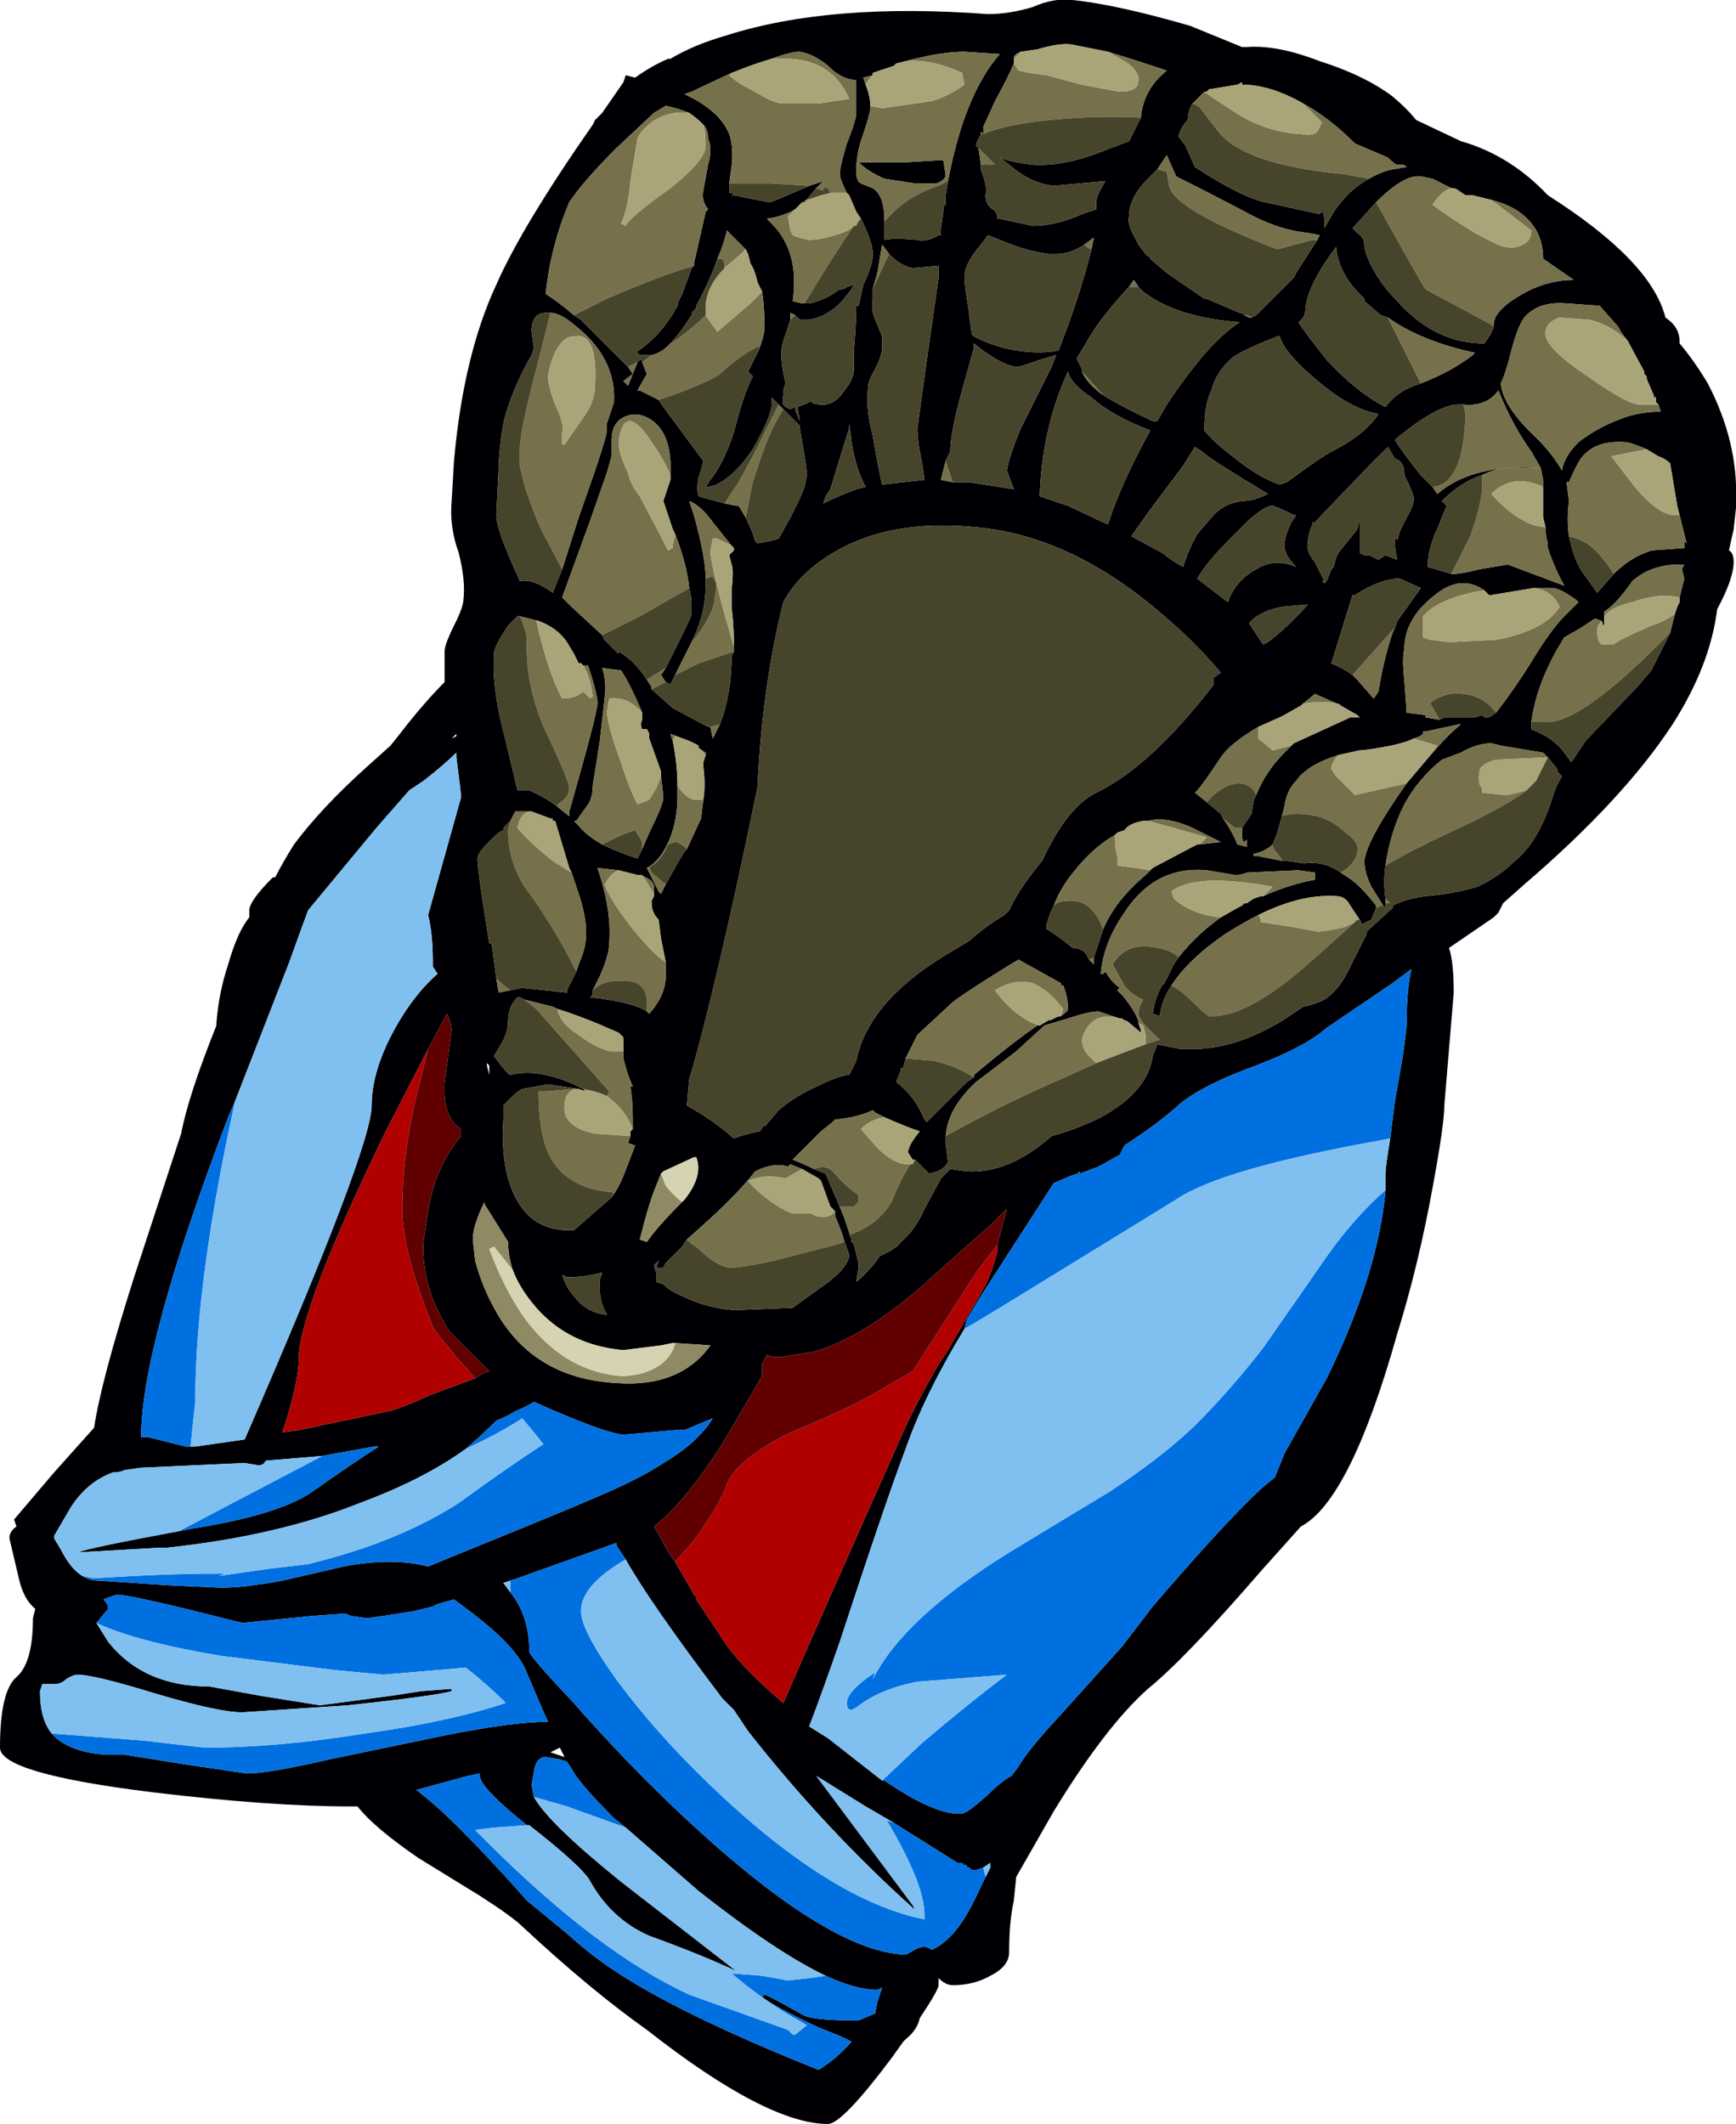 <?xml version="1.0" encoding="UTF-8" standalone="no"?>
<svg xmlns:ffdec="https://www.free-decompiler.com/flash" xmlns:xlink="http://www.w3.org/1999/xlink" ffdec:objectType="frame" height="316.05px" width="258.3px" xmlns="http://www.w3.org/2000/svg">
  <g transform="matrix(1.0, 0.0, 0.0, 1.0, 149.45, 168.7)">
    <use ffdec:characterId="974" height="45.15" transform="matrix(7.0, 0.0, 0.0, 7.0, -149.45, -168.7)" width="36.9" xlink:href="#shape0"/>
  </g>
  <defs>
    <g id="shape0" transform="matrix(1.0, 0.0, 0.0, 1.0, 21.35, 24.1)">
      <path d="M14.35 -16.85 L14.35 -16.8 Q14.65 -16.45 14.95 -15.95 15.6 -14.7 15.55 -13.45 L15.55 -13.3 15.5 -12.85 15.4 -12.4 Q15.5 -12.35 15.5 -12.15 15.5 -11.8 15.15 -11.15 15.0 -9.95 14.2 -8.7 13.15 -7.1 11.05 -5.3 L10.6 -4.9 Q10.55 -4.8 10.5 -4.7 L10.4 -4.6 9.45 -3.95 Q9.55 -3.65 9.55 -3.0 L9.35 -0.6 Q9.35 -0.2 9.1 1.15 8.8 2.8 8.35 4.25 7.35 7.8 6.3 8.35 L5.45 9.3 Q3.85 11.15 3.05 11.8 2.15 12.6 1.05 14.4 L0.25 15.8 0.2 16.3 Q0.1 16.75 0.1 17.4 0.1 17.7 -0.3 17.9 -0.65 18.1 -1.1 18.1 -1.25 18.1 -1.4 17.95 L-1.4 18.1 Q-1.4 18.2 -1.8 18.8 -1.85 19.05 -2.1 19.25 L-2.15 19.3 -2.4 19.65 Q-3.45 21.05 -3.75 21.05 -5.05 21.05 -7.6 19.05 -8.8 18.2 -10.25 16.85 -10.45 16.65 -11.15 16.2 L-12.45 15.4 Q-13.4 14.75 -13.75 14.3 L-13.9 14.3 Q-15.6 14.3 -18.1 14.0 -21.35 13.6 -21.35 13.05 -21.35 11.85 -21.0 11.55 -20.65 11.25 -20.65 10.3 L-20.6 10.1 Q-20.85 9.9 -20.95 9.45 L-21.15 8.6 Q-21.15 8.45 -21.0 8.35 L-21.05 8.2 -20.2 7.2 -19.35 6.25 Q-19.2 5.25 -18.5 3.05 L-17.55 0.15 -17.5 0.0 Q-17.35 -0.8 -16.75 -2.3 L-16.75 -2.35 Q-16.7 -3.0 -16.5 -3.6 -16.3 -4.3 -16.05 -4.6 L-16.05 -4.75 Q-16.05 -4.95 -15.55 -5.45 L-15.5 -5.45 Q-15.35 -5.75 -15.1 -6.15 -14.5 -6.95 -13.55 -7.8 L-13.05 -8.25 -12.85 -8.5 Q-12.35 -9.15 -11.9 -9.6 L-11.9 -10.25 Q-11.9 -10.4 -11.7 -10.8 -11.5 -11.2 -11.5 -11.35 -11.45 -11.75 -11.6 -12.35 -11.8 -12.9 -11.75 -13.45 L-11.7 -14.3 Q-11.5 -16.55 -10.8 -18.05 -10.25 -19.3 -8.75 -21.45 L-8.7 -21.55 -8.55 -21.7 -8.1 -22.35 -8.05 -22.5 -7.85 -22.45 Q-7.5 -22.7 -7.15 -22.85 L-7.1 -22.85 Q-6.6 -23.15 -5.9 -23.35 -3.7 -24.05 -0.35 -23.8 0.1 -23.8 0.6 -23.95 1.05 -24.15 1.45 -24.1 2.4 -24.0 3.95 -23.55 L5.05 -23.1 5.15 -23.1 Q5.8 -23.15 6.7 -22.8 7.65 -22.5 8.25 -22.05 8.55 -21.8 8.75 -21.55 L9.7 -21.1 Q10.75 -20.8 11.55 -19.95 13.75 -18.55 14.05 -17.35 14.35 -17.15 14.35 -16.85 M13.25 -16.85 L13.1 -17.05 13.05 -17.15 12.65 -17.6 11.95 -17.65 Q11.35 -17.7 11.05 -17.35 10.9 -17.15 10.75 -16.55 10.65 -16.15 10.55 -15.95 10.6 -15.45 11.3 -14.8 11.65 -14.45 11.85 -14.1 11.9 -14.4 12.2 -14.7 12.65 -15.05 13.25 -15.25 13.6 -15.35 13.95 -15.35 L13.9 -15.5 13.85 -15.55 13.85 -15.65 13.8 -15.65 13.8 -15.7 13.65 -16.05 13.65 -16.1 13.6 -16.15 13.6 -16.2 13.25 -16.85 M13.65 -14.55 Q13.3 -14.7 13.2 -14.7 12.55 -14.75 12.25 -14.35 12.15 -14.2 12.0 -13.85 L11.95 -13.85 12.0 -13.45 Q11.95 -13.05 12.0 -12.7 L12.05 -12.5 Q12.15 -12.1 12.35 -11.85 L12.6 -11.5 12.95 -11.9 Q13.2 -12.15 13.5 -12.3 L13.75 -12.4 14.45 -12.45 14.45 -12.6 14.5 -12.55 14.35 -13.15 14.3 -13.35 14.15 -14.25 Q14.05 -14.35 13.9 -14.4 L13.65 -14.55 M4.25 -22.15 L4.0 -21.9 Q3.9 -21.75 3.9 -21.55 3.75 -21.4 3.7 -21.2 L3.85 -21.0 4.05 -20.55 Q5.05 -19.9 5.55 -19.8 L6.7 -19.55 6.75 -19.6 Q6.8 -19.6 6.8 -19.35 L6.8 -19.25 7.0 -19.6 Q7.35 -20.1 7.75 -20.3 8.0 -20.45 8.25 -20.5 L8.55 -20.55 Q8.5 -20.6 8.45 -20.6 L8.35 -20.6 Q8.3 -20.6 8.15 -20.75 L7.45 -21.05 Q6.9 -21.6 6.35 -21.9 5.65 -22.3 5.05 -22.3 L5.05 -22.35 4.95 -22.3 4.35 -22.2 4.3 -22.15 4.25 -22.15 M2.2 -23.0 L1.45 -23.15 Q1.2 -23.2 0.7 -23.05 L0.35 -23.0 0.25 -22.95 0.2 -22.9 0.2 -22.85 0.2 -22.75 Q0.1 -22.5 -0.2 -21.95 L-0.45 -21.4 -0.45 -21.25 -0.5 -21.3 -0.5 -21.25 -0.6 -21.05 -0.6 -21.0 -0.55 -20.95 -0.5 -20.6 -0.5 -20.5 Q-0.35 -20.1 -0.4 -19.95 -0.4 -19.75 -0.25 -19.65 -0.15 -19.6 -0.15 -19.45 L-0.1 -19.45 0.6 -19.3 Q1.1 -19.3 1.65 -19.55 L1.95 -19.65 1.95 -19.8 Q1.95 -19.95 2.15 -20.25 L1.05 -20.15 Q0.55 -20.2 0.1 -20.6 L-0.1 -20.75 Q0.15 -20.65 0.6 -20.6 1.3 -20.55 2.25 -20.95 L2.65 -21.1 2.9 -21.6 Q2.95 -22.2 3.45 -22.6 2.7 -22.85 2.2 -23.0 M-0.45 -21.25 L-0.45 -21.25 M6.65 -19.0 L6.7 -19.1 6.45 -19.15 Q5.9 -19.2 5.3 -19.5 4.45 -19.95 3.65 -20.35 L3.45 -20.8 3.25 -20.5 3.05 -20.3 Q2.65 -19.9 2.65 -19.5 2.6 -19.35 2.8 -19.0 L2.85 -18.9 3.0 -18.7 3.05 -18.65 3.1 -18.65 3.1 -18.6 3.45 -18.3 4.25 -17.75 4.3 -17.75 5.0 -17.45 5.05 -17.45 5.1 -17.4 5.2 -17.35 5.25 -17.35 5.35 -17.4 6.15 -18.2 6.2 -18.3 6.65 -19.0 M2.1 -15.7 Q2.5 -15.45 3.15 -15.15 L3.25 -15.15 3.45 -15.5 Q4.35 -16.85 5.0 -17.25 3.65 -17.35 2.95 -17.9 L2.85 -18.0 2.75 -18.15 2.65 -18.0 2.6 -17.95 Q2.1 -17.4 1.85 -17.0 L1.55 -16.5 1.55 -16.45 1.65 -16.25 1.65 -16.2 Q1.75 -15.95 2.1 -15.7 M1.7 -18.9 Q1.4 -18.7 1.1 -18.7 L0.95 -18.7 Q0.55 -18.75 0.15 -18.9 L-0.35 -19.1 -0.5 -18.9 Q-0.85 -18.5 -0.85 -18.2 -0.85 -18.05 -0.75 -17.45 L-0.75 -17.4 -0.7 -17.05 -0.7 -17.0 -0.65 -16.95 -0.55 -16.9 Q-0.35 -16.8 0.0 -16.7 0.65 -16.55 1.15 -16.65 1.6 -17.8 1.85 -18.8 L1.9 -19.05 1.7 -18.9 M-1.1 -13.85 L-0.75 -13.85 0.2 -13.7 0.05 -14.1 Q0.1 -14.4 0.35 -15.0 L1.0 -16.3 1.1 -16.55 0.75 -16.45 Q0.35 -16.3 0.25 -16.3 -0.1 -16.35 -0.65 -16.8 L-0.65 -16.7 -0.9 -15.8 Q-1.15 -14.9 -1.15 -14.5 L-1.25 -14.3 -1.35 -13.9 -1.1 -13.85 M1.35 -16.2 Q0.8 -15.0 0.75 -13.55 L1.35 -13.35 2.2 -12.95 2.3 -13.25 Q2.6 -14.05 3.1 -14.95 2.3 -15.25 1.85 -15.65 1.4 -15.95 1.35 -16.2 M3.8 -14.2 L3.05 -13.2 2.7 -12.7 3.35 -12.35 Q3.6 -12.15 3.8 -12.05 3.9 -12.4 4.1 -12.75 L4.4 -13.1 Q4.65 -13.4 5.05 -13.45 5.3 -13.45 5.6 -13.6 4.35 -14.35 4.2 -14.5 L4.05 -14.6 3.8 -14.2 M4.25 -14.95 Q4.45 -14.7 4.85 -14.4 5.4 -13.95 5.85 -13.8 L6.0 -13.85 Q6.75 -14.4 6.95 -14.5 7.65 -14.85 7.95 -15.3 7.35 -15.4 6.6 -16.05 5.95 -16.6 5.85 -16.95 L5.8 -16.95 Q5.05 -16.65 4.85 -16.5 4.5 -16.2 4.4 -15.8 4.25 -15.5 4.25 -14.95 M10.4 -17.15 L10.4 -17.2 Q10.4 -17.55 11.2 -17.95 11.65 -18.15 12.1 -18.15 L11.45 -18.6 Q11.45 -19.2 11.0 -19.55 10.75 -19.75 10.35 -19.85 L9.95 -19.95 9.8 -19.95 9.65 -20.05 Q9.6 -20.1 9.5 -20.1 L9.1 -20.3 8.85 -20.35 Q8.5 -20.4 7.9 -19.8 L7.45 -19.3 7.4 -19.25 7.5 -19.15 Q7.65 -19.05 7.65 -18.9 7.65 -18.75 7.8 -18.45 8.0 -18.05 8.35 -17.7 9.15 -16.8 10.2 -16.8 10.35 -17.0 10.4 -17.15 M8.15 -17.35 L8.0 -17.4 7.65 -17.7 7.65 -17.75 7.55 -17.85 Q7.1 -18.3 7.05 -18.85 6.45 -18.05 6.4 -17.55 6.4 -17.35 6.25 -17.25 6.45 -16.95 6.85 -16.45 7.5 -15.75 8.1 -15.45 8.35 -15.8 8.85 -15.95 9.5 -16.2 9.95 -16.55 L10.0 -16.6 Q8.85 -16.85 8.15 -17.35 M7.8 -14.25 L6.6 -13.0 6.55 -13.0 6.55 -12.95 Q6.45 -12.75 6.45 -12.55 6.4 -12.4 6.6 -12.15 L6.8 -11.75 6.75 -11.75 6.8 -11.7 6.85 -11.75 6.95 -12.0 7.0 -12.05 7.05 -12.25 7.1 -12.35 7.5 -12.85 7.55 -13.05 7.55 -12.35 7.65 -12.3 7.75 -12.3 7.95 -12.2 8.1 -12.3 8.35 -12.2 Q8.3 -12.4 8.3 -12.55 L8.3 -12.65 8.35 -12.65 8.35 -12.6 8.4 -12.8 8.55 -13.1 Q8.7 -13.35 8.7 -13.5 8.7 -13.6 8.5 -14.0 8.5 -14.3 8.3 -14.35 L8.15 -14.6 7.8 -14.25 M9.75 -15.5 L9.65 -15.5 Q9.2 -15.5 8.3 -14.75 8.45 -14.5 8.85 -14.0 L9.1 -13.75 9.2 -13.6 Q9.95 -14.25 11.4 -14.15 L11.2 -14.5 Q10.8 -15.05 10.5 -15.8 10.25 -15.45 9.75 -15.5 M11.45 -13.75 L11.45 -13.9 11.4 -14.15 11.0 -14.15 Q10.55 -14.2 10.15 -14.0 9.7 -13.85 9.3 -13.45 L9.4 -13.35 9.2 -12.85 9.15 -12.75 Q9.0 -12.35 9.0 -12.1 L9.0 -12.05 9.5 -11.9 9.55 -11.9 Q9.7 -11.9 10.1 -12.0 L10.7 -12.1 11.9 -11.65 Q11.7 -12.0 11.55 -12.45 L11.55 -12.55 Q11.5 -12.7 11.5 -12.9 L11.45 -13.1 11.45 -13.75 M10.2 -11.55 Q9.7 -11.9 9.15 -11.45 L9.15 -11.45 Q8.5 -10.95 8.5 -10.3 8.45 -10.1 8.5 -9.65 L8.55 -8.95 8.95 -8.9 8.95 -8.85 9.25 -8.8 9.35 -8.85 10.0 -8.85 10.15 -8.9 10.2 -8.85 10.3 -8.85 10.45 -8.95 Q10.8 -9.4 11.15 -9.95 11.6 -10.7 11.9 -11.0 L12.2 -11.3 12.15 -11.35 Q11.8 -11.6 11.65 -11.6 L11.25 -11.6 10.35 -11.45 10.3 -11.45 10.2 -11.55 M6.2 -13.15 L6.15 -13.15 Q5.85 -13.3 5.7 -13.35 5.55 -13.35 5.2 -13.05 L4.8 -12.65 Q4.3 -12.15 4.1 -11.8 L4.75 -11.3 Q4.9 -11.75 5.35 -12.0 5.75 -12.25 6.2 -12.05 5.95 -12.3 5.95 -12.5 5.95 -12.7 6.1 -13.0 L6.2 -13.15 M6.8 -12.0 L6.8 -12.0 M5.9 -11.2 Q5.4 -11.1 5.2 -10.85 L5.5 -10.4 5.6 -10.45 Q6.0 -10.75 6.45 -11.25 L5.9 -11.2 M8.3 -10.75 L8.35 -10.9 8.85 -11.6 8.4 -11.8 Q8.0 -11.8 7.45 -11.45 L7.4 -11.45 6.95 -10.0 Q7.2 -9.9 7.4 -9.75 L7.5 -9.65 7.85 -9.25 7.95 -9.4 Q8.05 -10.05 8.25 -10.65 L8.3 -10.75 M6.1 -8.25 L6.15 -8.3 7.35 -8.85 7.55 -8.85 7.5 -8.9 7.15 -9.1 Q7.1 -9.15 7.05 -9.15 L6.6 -9.35 6.3 -9.1 5.95 -8.9 5.85 -8.85 5.4 -8.65 Q4.8 -8.3 4.6 -8.0 4.2 -7.4 4.1 -7.3 L4.05 -7.25 4.3 -7.05 4.6 -6.8 4.65 -6.7 4.75 -6.55 Q4.9 -6.3 4.95 -6.15 L5.15 -6.1 5.15 -6.25 5.1 -6.2 Q5.05 -6.2 5.05 -6.4 L5.05 -6.5 5.25 -6.8 5.3 -7.1 5.35 -7.2 Q5.55 -7.7 5.95 -8.1 L6.1 -8.25 M7.1 -8.05 Q6.45 -7.85 6.2 -7.5 6.0 -7.3 5.95 -6.95 L5.9 -6.75 5.8 -6.4 Q5.75 -6.25 5.7 -6.15 5.55 -6.0 5.3 -5.95 L5.3 -5.9 5.4 -5.9 5.9 -5.8 6.0 -5.8 6.35 -5.75 6.4 -5.75 Q6.8 -5.8 7.15 -5.55 L7.3 -5.45 Q7.55 -5.3 7.9 -4.85 L7.9 -4.8 7.8 -4.55 7.6 -4.45 7.55 -4.55 7.35 -4.85 Q7.25 -5.05 7.05 -5.05 6.3 -5.1 5.4 -4.65 5.1 -4.5 4.7 -4.25 3.9 -3.7 3.55 -3.15 3.35 -2.85 3.3 -2.5 L3.15 -2.55 Q3.2 -2.9 3.35 -3.15 L3.4 -3.2 3.6 -3.6 3.7 -3.75 Q4.1 -4.25 4.6 -4.6 L4.95 -4.8 5.05 -4.85 5.1 -4.9 5.15 -4.9 5.3 -5.0 5.45 -5.05 5.5 -5.05 Q6.05 -5.3 6.6 -5.4 6.6 -5.5 6.6 -5.55 L6.25 -5.6 5.15 -5.55 Q5.05 -5.5 4.9 -5.5 L4.3 -5.6 Q3.2 -5.7 2.55 -4.7 2.1 -4.05 2.05 -3.4 L2.1 -3.4 2.15 -3.45 Q2.25 -3.25 2.45 -3.1 L2.4 -3.05 2.5 -2.95 Q2.75 -2.65 2.85 -2.4 L2.85 -2.35 2.9 -2.2 2.9 -2.15 2.6 -2.4 Q2.55 -2.4 2.5 -2.45 L2.45 -2.45 2.0 -2.6 Q1.8 -2.6 1.35 -2.45 L0.85 -2.3 0.25 -1.75 -0.6 -1.1 Q-1.2 -0.55 -1.25 0.05 L-1.25 0.2 -1.2 0.6 Q-1.3 0.8 -1.6 0.85 L-1.9 0.55 -1.95 0.55 -2.05 0.4 Q-2.05 0.25 -1.8 -0.05 -2.1 -0.15 -2.55 -0.35 L-2.75 -0.45 -2.8 -0.5 Q-3.1 -0.35 -3.6 -0.3 L-3.65 -0.25 -3.9 -0.05 -4.5 0.55 Q-4.25 0.65 -4.05 0.75 L-3.8 0.85 -3.5 1.55 -3.4 1.8 -3.25 2.25 -3.25 2.3 -3.2 2.35 -3.1 2.75 -3.1 2.85 -3.15 3.15 Q-2.85 2.9 -2.65 2.6 -2.3 2.45 -2.2 2.3 -1.9 2.05 -1.7 1.6 L-1.35 0.95 -1.15 0.75 -0.8 0.8 Q0.1 0.85 1.0 0.05 1.55 -0.1 2.05 -0.35 3.05 -0.9 3.15 -1.65 L3.25 -1.9 3.75 -1.8 4.0 -1.8 Q4.9 -1.8 5.9 -2.4 L6.35 -2.7 Q6.6 -2.75 6.8 -2.85 7.1 -3.05 7.3 -3.45 L7.7 -4.25 7.7 -4.3 8.25 -4.8 8.25 -4.85 Q8.55 -5.0 8.95 -5.05 9.55 -5.1 10.05 -5.25 L10.25 -5.35 Q10.6 -5.55 10.85 -5.8 11.35 -6.2 11.65 -7.15 11.7 -7.35 11.85 -7.6 L11.75 -7.7 11.75 -7.75 11.55 -8.0 11.45 -8.1 10.55 -8.25 10.35 -8.3 Q10.05 -8.3 9.7 -8.1 L9.3 -7.95 Q8.8 -7.55 8.5 -7.0 8.2 -6.4 8.1 -5.7 8.05 -5.35 8.1 -5.0 L8.1 -4.9 8.1 -4.8 8.05 -4.85 7.8 -5.25 Q7.65 -5.55 7.65 -5.8 7.7 -6.25 8.55 -7.45 L9.1 -8.1 Q9.45 -8.5 9.7 -8.7 L9.65 -8.7 8.95 -8.55 8.9 -8.55 8.9 -8.5 Q8.85 -8.45 8.7 -8.4 8.4 -8.25 7.6 -8.15 L7.55 -8.15 7.1 -8.05 M11.2 -8.75 L11.2 -8.6 Q11.7 -8.4 11.9 -8.1 L12.05 -7.9 12.35 -8.35 13.45 -9.5 13.75 -9.85 14.15 -10.65 14.25 -11.05 14.3 -11.2 14.35 -11.3 14.35 -11.4 14.45 -11.8 14.4 -12.0 14.45 -12.1 14.35 -12.1 Q13.75 -12.1 13.35 -11.75 13.0 -11.25 12.75 -11.1 L12.75 -11.0 Q12.75 -10.65 12.7 -10.9 L12.55 -10.95 12.25 -10.75 11.9 -10.55 11.75 -10.3 Q11.3 -9.5 11.2 -8.75 M4.6 -9.8 Q4.0 -10.5 3.4 -11.0 1.4 -12.75 -0.7 -12.9 -2.4 -13.05 -3.55 -12.4 -4.35 -11.95 -4.7 -11.3 -5.15 -9.5 -5.25 -7.35 -6.15 -3.0 -6.7 -1.15 L-6.75 -0.6 Q-6.2 -0.3 -5.75 0.1 -5.5 0.0 -5.2 -0.05 L-5.1 -0.2 -5.1 -0.15 -4.8 -0.5 Q-4.45 -0.8 -4.0 -1.0 -3.6 -1.2 -3.35 -1.25 L-3.3 -1.25 -3.15 -1.55 Q-2.9 -2.8 -1.25 -3.8 L-0.75 -4.1 Q-0.35 -4.45 0.0 -4.65 L0.1 -4.75 Q0.3 -5.2 0.8 -5.8 L0.85 -5.9 Q1.35 -6.95 1.95 -7.25 3.1 -7.8 4.45 -9.55 L4.45 -9.7 4.6 -9.8 M3.05 -6.65 L2.95 -6.65 Q2.65 -6.6 2.55 -6.45 L2.4 -6.4 2.35 -6.35 Q1.9 -6.1 1.5 -5.6 1.2 -5.25 1.05 -4.85 0.95 -4.65 0.9 -4.45 L0.9 -4.35 Q1.15 -4.2 1.45 -3.95 1.65 -3.95 1.75 -3.8 L1.8 -3.7 1.9 -3.6 1.9 -3.75 2.1 -4.35 Q2.35 -4.95 3.0 -5.5 L3.1 -5.6 3.15 -5.65 4.0 -6.1 4.1 -6.15 4.15 -6.15 4.6 -6.2 4.0 -6.5 Q3.45 -6.75 3.05 -6.65 M1.2 -2.5 Q1.35 -2.6 1.35 -2.65 1.35 -2.9 1.25 -3.15 L1.2 -3.15 1.2 -3.2 0.3 -3.7 0.05 -3.55 Q-1.0 -2.9 -1.15 -2.75 L-1.85 -2.1 -2.1 -1.6 -2.15 -1.4 -2.2 -1.4 -2.2 -1.35 -2.3 -1.1 Q-1.9 -0.8 -1.7 -0.3 L-1.65 -0.25 -1.55 -0.35 -0.8 -1.1 -0.65 -1.2 -0.65 -1.25 Q0.25 -2.0 0.7 -2.3 L0.75 -2.3 1.0 -2.45 0.95 -2.4 1.05 -2.45 Q1.15 -2.5 1.2 -2.5 M8.2 0.1 L8.3 -0.7 Q8.55 -2.05 8.55 -2.4 8.55 -3.05 8.65 -3.5 L8.25 -3.2 6.85 -2.25 Q6.4 -1.85 5.35 -1.45 4.25 -1.05 3.75 -0.65 3.25 -0.2 2.55 0.25 L2.45 0.45 2.0 0.7 1.6 0.85 1.6 0.8 1.55 0.85 1.4 0.9 1.05 1.05 -0.5 3.45 -0.8 3.95 -0.85 4.15 Q-1.7 5.55 -2.1 6.7 -2.5 7.75 -3.5 10.8 -3.9 11.95 -4.15 12.6 L-3.75 12.85 -2.6 13.75 -2.55 13.75 Q-1.6 14.4 -1.05 14.45 L-0.9 14.45 Q-0.8 14.45 -0.35 14.05 -0.05 13.75 0.15 13.65 L0.3 13.45 Q0.5 13.1 1.15 12.4 L2.5 10.9 3.15 10.05 Q4.65 8.3 5.45 7.55 L5.75 7.3 5.95 6.8 6.85 5.2 Q7.95 2.95 8.1 1.2 L8.1 0.85 Q8.1 0.7 8.2 0.1 M-3.35 -20.0 Q-3.5 -20.3 -3.5 -20.4 -3.5 -20.55 -3.35 -21.05 -3.15 -21.55 -3.15 -21.7 -3.15 -22.1 -3.15 -22.4 -3.45 -22.4 -3.75 -22.7 -4.05 -22.95 -4.35 -23.0 -4.55 -23.0 -4.95 -22.85 -5.3 -22.75 -5.8 -22.55 L-6.65 -22.15 -6.8 -22.1 Q-6.05 -21.75 -5.85 -21.25 -5.75 -20.95 -5.8 -20.55 L-5.85 -20.2 -5.85 -20.0 -5.75 -20.0 -5.8 -19.95 -5.75 -19.95 -5.0 -19.8 Q-4.95 -19.8 -4.5 -20.0 L-4.15 -20.15 -3.85 -20.25 -4.0 -20.1 -4.25 -19.8 -4.3 -19.8 -4.45 -19.65 Q-4.7 -19.5 -5.05 -19.45 L-4.95 -19.35 Q-4.35 -18.75 -4.5 -17.7 L-4.3 -17.65 -4.25 -17.65 -4.15 -17.65 Q-3.9 -17.7 -3.65 -17.85 L-3.5 -17.95 Q-3.4 -17.95 -3.35 -18.0 L-3.2 -18.05 -3.25 -17.95 -3.45 -17.7 -3.55 -17.6 Q-3.9 -17.3 -4.25 -17.3 L-4.35 -17.3 -4.45 -17.4 -4.55 -17.45 -4.55 -17.3 -4.7 -16.85 Q-4.8 -16.55 -4.65 -15.95 -4.7 -15.85 -4.7 -15.7 -4.75 -15.5 -4.65 -15.45 L-4.55 -15.4 -4.45 -15.45 -4.45 -15.4 -4.35 -15.15 -4.4 -15.45 Q-4.25 -15.5 -4.15 -15.55 L-4.1 -15.6 -4.1 -15.55 Q-4.05 -15.5 -3.85 -15.5 -3.6 -15.5 -3.4 -15.8 -3.2 -16.05 -3.2 -16.25 -3.2 -16.5 -3.2 -16.65 -3.15 -17.25 -3.15 -17.6 L-3.1 -17.6 -3.0 -18.05 -2.95 -18.15 Q-2.8 -18.5 -2.8 -18.7 -2.8 -18.95 -3.05 -19.45 L-3.15 -19.6 -3.3 -19.95 -3.35 -20.0 M-2.8 -22.5 L-3.0 -22.45 -2.95 -22.3 Q-2.85 -22.05 -2.85 -21.85 L-2.85 -21.8 Q-2.85 -21.7 -3.0 -21.25 -3.15 -20.85 -3.15 -20.45 -3.15 -20.25 -3.05 -20.2 L-2.8 -20.1 Q-2.55 -19.95 -2.55 -19.4 L-2.55 -19.0 Q-2.35 -19.05 -1.85 -19.0 -1.65 -18.95 -1.4 -19.1 L-1.35 -19.1 -1.35 -19.25 -1.3 -19.6 -1.3 -19.7 -1.25 -19.75 -1.25 -19.95 -1.2 -20.25 -1.15 -20.5 Q-0.8 -22.15 -0.1 -22.95 L-0.85 -23.0 Q-1.35 -23.0 -2.1 -22.8 L-2.3 -22.75 -2.35 -22.7 -2.8 -22.55 -2.8 -22.5 M-6.4 -21.45 Q-6.55 -21.6 -6.7 -21.7 -6.95 -21.8 -7.2 -21.85 L-7.45 -21.7 -8.25 -20.95 Q-8.95 -20.25 -9.25 -19.8 -9.65 -18.85 -9.75 -17.85 -9.5 -17.7 -9.15 -17.4 L-9.0 -17.3 -8.0 -16.3 -7.9 -16.15 -8.1 -16.0 -8.0 -15.9 -7.8 -16.4 -7.75 -16.45 -7.7 -16.45 -7.7 -16.4 -7.6 -16.15 -7.8 -15.8 -7.75 -15.8 -7.35 -15.6 -7.25 -15.45 -6.4 -14.3 -6.45 -14.1 -6.5 -13.95 Q-6.55 -13.7 -6.5 -13.55 L-5.95 -13.4 -5.7 -13.35 -5.65 -13.35 -5.5 -13.1 Q-5.35 -12.8 -5.3 -12.6 L-5.25 -12.55 Q-4.95 -12.6 -4.8 -12.65 L-4.55 -13.1 -4.35 -13.5 -4.25 -13.75 -4.2 -14.0 Q-4.2 -14.15 -4.3 -14.7 L-4.35 -15.0 -4.35 -15.05 -4.7 -15.4 -4.85 -15.55 -4.95 -15.65 -4.95 -15.5 Q-4.95 -15.25 -5.35 -14.55 -5.65 -14.1 -5.95 -13.9 -6.15 -13.75 -6.35 -13.75 L-6.25 -13.9 Q-5.9 -14.35 -5.7 -15.1 -5.55 -15.7 -5.35 -16.1 L-5.45 -16.2 -5.25 -16.6 Q-5.1 -16.95 -5.1 -17.15 -5.1 -17.55 -5.15 -17.9 L-5.25 -18.1 Q-5.3 -18.35 -5.4 -18.5 L-5.45 -18.7 -5.5 -18.8 Q-5.65 -18.95 -5.9 -19.2 -5.95 -18.95 -6.1 -18.6 -6.25 -18.15 -6.55 -17.6 L-6.55 -17.55 -6.65 -17.45 -6.65 -17.4 Q-6.9 -17.0 -7.15 -16.75 -7.3 -16.6 -7.5 -16.55 L-7.75 -16.55 -7.8 -16.6 -7.85 -16.6 Q-7.3 -16.95 -6.95 -17.6 L-6.95 -17.65 -6.85 -17.85 -6.65 -18.4 -6.6 -18.45 -6.6 -18.5 -6.35 -19.6 -6.3 -19.65 Q-6.45 -19.85 -6.4 -20.05 L-6.3 -20.6 Q-6.2 -20.95 -6.3 -21.15 -6.3 -21.35 -6.4 -21.45 M-9.65 -17.45 L-9.75 -17.45 Q-10.05 -17.45 -10.05 -17.05 L-10.0 -16.7 -10.05 -16.55 Q-10.4 -15.95 -10.6 -15.3 -10.7 -14.95 -10.75 -14.25 L-10.75 -14.15 -10.8 -13.15 Q-10.8 -12.9 -10.5 -12.2 L-10.3 -11.75 Q-10.0 -11.8 -9.6 -11.5 L-9.4 -12.0 -9.05 -13.1 -8.7 -14.1 Q-8.45 -14.85 -8.45 -14.95 L-8.45 -15.1 Q-8.35 -15.4 -8.3 -15.55 -8.25 -16.5 -9.15 -17.2 -9.45 -17.45 -9.65 -17.45 M-7.1 -13.95 L-7.1 -14.0 Q-7.05 -15.0 -7.65 -15.25 -7.9 -15.35 -8.15 -15.2 -8.35 -15.05 -8.35 -14.75 L-8.35 -14.4 -8.45 -14.05 -8.8 -13.05 -9.4 -11.4 -9.2 -11.2 -8.55 -10.6 -8.5 -10.5 -8.2 -10.2 -8.2 -10.25 Q-7.85 -10.05 -7.6 -9.65 L-7.5 -9.5 -7.5 -9.45 -7.05 -9.05 -6.3 -8.65 -6.25 -8.65 -6.2 -8.4 -6.05 -8.7 Q-5.8 -9.35 -5.8 -10.15 L-5.75 -10.25 -5.75 -10.35 Q-5.75 -10.8 -5.8 -11.2 -5.8 -11.35 -5.8 -11.55 -5.75 -12.0 -5.8 -12.1 L-5.85 -12.3 -5.75 -12.4 -5.75 -12.45 -5.8 -12.5 -6.2 -13.0 Q-6.45 -13.35 -6.7 -13.45 L-6.6 -13.15 Q-6.35 -12.25 -6.35 -11.8 L-6.35 -11.65 Q-6.35 -11.1 -6.6 -10.55 L-6.65 -10.45 -7.0 -9.75 -7.1 -9.55 -7.2 -9.6 -7.3 -9.75 -7.2 -9.9 -6.95 -10.4 Q-6.65 -11.0 -6.65 -11.05 L-6.65 -11.35 -6.7 -11.6 Q-6.75 -12.1 -7.0 -12.75 L-7.05 -12.85 -7.25 -13.45 -7.1 -13.9 -7.1 -13.95 M-1.25 -20.35 Q-1.3 -20.25 -1.45 -20.2 L-1.9 -20.2 -2.55 -20.3 Q-2.9 -20.45 -3.1 -20.65 L-2.1 -20.65 -1.3 -20.7 Q-1.25 -20.4 -1.25 -20.35 M-2.8 -17.95 L-2.8 -17.7 Q-2.85 -17.5 -2.7 -17.2 L-2.6 -16.95 -2.6 -16.7 Q-2.6 -16.55 -2.75 -16.25 -2.9 -16.0 -2.9 -15.85 -2.95 -15.4 -2.8 -14.85 -2.7 -14.25 -2.6 -13.8 L-1.7 -13.9 -1.75 -14.25 Q-1.85 -14.7 -1.85 -15.0 L-1.65 -16.45 Q-1.45 -17.85 -1.4 -18.2 L-1.4 -18.45 -1.95 -18.4 Q-2.2 -18.45 -2.4 -18.65 L-2.45 -18.7 -2.6 -18.9 -2.7 -18.3 -2.8 -17.95 M-3.3 -15.0 L-3.7 -13.7 -3.8 -13.55 -3.85 -13.4 Q-3.55 -13.55 -3.15 -13.7 L-2.95 -13.75 Q-3.15 -14.1 -3.25 -14.7 L-3.3 -15.1 -3.3 -15.0 M-11.75 -8.4 L-11.65 -8.45 -11.65 -8.5 -11.75 -8.4 M-17.4 6.65 L-17.2 6.65 -16.15 6.5 Q-13.45 0.3 -13.45 -0.6 -13.45 -1.45 -12.8 -2.5 -12.45 -3.05 -12.05 -3.4 L-12.15 -3.55 -12.15 -3.65 Q-12.15 -4.25 -12.25 -4.65 L-11.55 -7.15 Q-11.55 -7.25 -11.65 -8.0 L-11.65 -8.1 Q-11.9 -7.85 -12.35 -7.5 L-12.65 -7.3 -13.35 -6.5 -14.8 -4.75 Q-14.95 -4.35 -15.2 -3.65 L-16.35 -0.7 -16.5 -0.35 Q-18.35 4.5 -18.35 6.45 L-18.2 6.45 -17.4 6.65 M-11.25 5.2 L-11.1 5.1 -10.95 5.05 -11.8 4.2 Q-12.4 3.25 -12.35 2.3 L-12.25 1.65 Q-12.1 0.7 -11.55 0.05 L-11.55 -0.1 Q-11.95 -0.35 -11.9 -1.1 L-11.75 -2.2 Q-11.75 -2.35 -11.85 -2.55 L-12.25 -1.8 -13.15 -0.05 Q-15.0 3.75 -15.0 4.8 -15.0 5.2 -15.25 6.05 L-15.35 6.35 -15.0 6.3 -13.1 5.9 Q-12.85 5.85 -12.2 5.55 L-11.25 5.2 M-6.0 -11.9 L-6.0 -11.9 M-10.3 -11.0 L-10.35 -11.0 -10.55 -10.8 Q-10.85 -10.35 -10.85 -10.2 -10.9 -9.45 -10.6 -8.35 L-10.35 -7.3 -10.1 -7.3 Q-9.75 -7.15 -9.5 -6.95 L-9.25 -6.75 -9.25 -6.85 Q-8.65 -8.95 -8.65 -9.15 -8.65 -9.35 -8.85 -9.95 L-8.95 -9.95 -9.0 -10.0 -9.05 -10.0 -9.15 -10.2 -9.3 -10.45 Q-9.5 -10.75 -9.9 -10.9 L-10.3 -11.0 M-7.7 -8.95 Q-7.95 -9.55 -8.15 -9.85 L-8.55 -9.9 Q-8.45 -9.6 -8.5 -9.25 L-8.6 -8.35 -8.75 -7.4 Q-8.75 -7.15 -8.85 -7.0 L-9.1 -6.65 -9.15 -6.65 -9.05 -6.55 Q-8.9 -6.35 -8.55 -6.15 -8.25 -6.0 -7.8 -5.85 L-7.7 -6.05 -7.55 -6.4 Q-7.25 -7.0 -7.25 -7.15 L-7.3 -7.6 -7.3 -7.7 -7.55 -8.4 -7.55 -8.5 -7.6 -8.6 -7.7 -8.6 Q-7.75 -8.7 -7.7 -8.8 L-7.7 -8.95 M-6.35 -8.05 L-6.35 -8.1 -6.5 -8.2 -6.5 -8.25 -6.7 -8.35 -7.1 -8.5 -7.05 -8.35 Q-6.95 -7.85 -6.95 -7.4 L-6.95 -7.15 Q-6.95 -6.7 -7.1 -6.3 -7.3 -5.8 -7.6 -5.65 L-7.35 -5.15 -7.3 -5.1 -7.2 -5.3 -6.95 -5.75 -6.8 -6.0 -6.75 -6.05 -6.45 -6.7 -6.4 -7.1 Q-6.35 -7.4 -6.4 -7.8 L-6.4 -7.9 -6.35 -8.05 M-8.2 -5.6 L-8.65 -5.65 -8.6 -5.5 Q-8.35 -4.7 -8.4 -4.05 -8.4 -3.8 -8.6 -3.35 L-8.75 -3.05 -8.75 -2.95 -8.8 -2.9 Q-7.9 -2.8 -7.6 -2.6 L-7.55 -2.55 Q-7.2 -2.95 -7.2 -3.35 L-7.2 -3.65 -7.3 -4.15 -7.35 -4.55 Q-7.5 -4.7 -7.5 -4.9 L-7.5 -4.95 -7.45 -5.05 -7.45 -5.25 Q-7.45 -5.4 -7.75 -5.5 L-7.8 -5.5 -8.2 -5.6 M-9.2 -5.55 L-9.25 -5.65 -9.55 -6.65 -9.6 -6.65 -9.6 -6.7 -9.65 -6.7 -10.05 -6.85 -10.4 -6.85 -10.5 -6.65 -10.65 -6.5 -10.65 -6.45 -10.75 -6.4 Q-11.2 -6.0 -11.2 -5.85 -11.2 -5.6 -10.95 -4.05 L-10.9 -4.05 -10.8 -3.3 -10.75 -3.0 -10.5 -3.05 -10.25 -3.1 -9.3 -3.0 -9.3 -3.05 -9.1 -3.45 -9.05 -3.6 Q-8.9 -3.95 -8.9 -4.15 -8.85 -4.55 -9.1 -5.25 L-9.2 -5.55 M-9.5 -2.65 L-9.6 -2.7 -10.2 -2.85 -10.3 -2.9 -10.35 -2.9 Q-10.55 -2.7 -10.55 -2.4 -10.55 -2.15 -10.7 -1.9 L-10.85 -1.65 Q-10.55 -1.25 -10.5 -1.25 -9.95 -1.4 -9.15 -1.05 L-8.95 -0.95 -8.9 -0.9 -9.05 -0.95 -9.7 -1.05 -10.25 -0.95 Q-10.35 -0.9 -10.45 -0.8 L-10.65 -0.6 -10.65 -0.3 Q-10.7 0.4 -10.55 0.95 -10.25 2.0 -9.35 2.05 L-9.15 2.05 -8.35 1.35 Q-8.2 1.15 -8.1 0.9 L-7.85 0.25 -8.0 0.2 -7.95 0.05 -7.95 -0.05 -7.9 -0.1 -7.9 -0.3 Q-7.9 -0.7 -7.95 -1.0 L-7.9 -1.0 -8.0 -1.25 Q-8.05 -1.4 -8.1 -1.6 L-8.1 -1.75 -8.1 -2.0 -8.15 -2.1 -8.55 -2.3 Q-9.15 -2.55 -9.5 -2.65 M-11.0 -1.45 L-10.95 -1.25 -10.95 -1.45 -11.0 -1.5 -11.0 -1.45 M-0.15 2.35 L0.05 1.6 -0.25 1.9 -1.6 3.1 -1.65 3.15 Q-3.0 4.35 -4.1 4.65 L-4.15 4.65 -4.75 4.75 -4.9 4.75 -5.05 4.7 -5.15 4.9 -5.15 5.15 -6.0 6.6 Q-6.8 7.85 -7.45 8.35 -7.35 8.5 -7.2 8.8 L-7.0 9.1 -6.65 9.7 -6.6 9.8 -6.55 9.85 -6.55 9.9 -6.05 10.65 Q-5.7 11.25 -4.7 12.1 -4.05 10.6 -2.2 6.45 -1.95 5.85 -1.4 4.9 L-1.2 4.6 -0.45 3.3 Q-0.3 3.05 -0.15 2.5 L-0.15 2.35 M-4.3 0.75 L-4.55 0.65 -4.6 0.7 Q-4.9 0.6 -5.3 0.8 -5.6 1.2 -6.25 1.8 L-6.75 2.25 -6.85 2.4 -7.2 2.75 -7.25 2.85 -7.4 2.85 -7.35 2.7 -7.45 2.8 -7.4 2.95 -7.4 3.15 -7.25 3.2 Q-7.1 3.35 -6.85 3.45 -6.35 3.7 -5.75 3.75 L-4.5 3.7 -3.95 3.3 Q-3.35 2.9 -3.3 2.6 -3.3 2.55 -3.4 2.3 -3.45 2.1 -3.6 1.75 L-3.6 1.65 -3.7 1.55 -3.9 1.0 -3.95 0.95 -4.3 0.75 M-6.85 1.45 L-6.8 1.4 Q-6.4 0.9 -6.55 0.5 L-6.6 0.5 -7.25 0.8 -7.3 0.85 -7.4 1.1 Q-7.55 1.45 -7.75 2.25 L-7.6 2.3 Q-7.4 2.0 -6.85 1.45 M-8.55 2.95 Q-8.9 3.05 -9.3 3.05 L-9.4 3.0 Q-9.3 3.3 -9.15 3.45 -8.9 3.8 -8.45 3.85 L-8.5 3.75 Q-8.6 3.55 -8.6 3.3 L-8.6 3.1 -8.55 2.95 M-10.45 2.9 Q-10.55 2.6 -10.55 2.3 L-11.05 1.5 -11.05 1.45 Q-11.3 1.95 -11.3 2.25 L-11.25 2.7 Q-11.1 3.25 -10.85 3.7 -10.05 5.2 -8.25 5.3 -6.9 5.4 -6.25 4.5 L-7.0 4.45 -7.05 4.45 -7.3 4.5 -8.1 4.6 Q-9.25 4.5 -9.95 3.7 -10.3 3.3 -10.45 2.9 M-19.6 9.4 Q-19.45 9.5 -19.25 9.5 L-17.75 9.6 -16.65 9.65 Q-16.15 9.65 -15.35 9.5 L-14.05 9.2 Q-13.0 9.0 -12.25 9.2 L-11.4 8.85 Q-9.3 8.0 -8.5 7.65 -7.7 7.3 -7.25 7.0 -6.65 6.65 -6.3 6.2 L-6.2 6.05 -6.8 6.3 -7.0 6.3 -8.1 6.4 Q-8.55 6.35 -10.0 5.7 -10.15 5.8 -10.4 5.9 -10.55 6.0 -10.8 6.1 -11.1 6.4 -11.45 6.7 -12.35 7.35 -13.7 7.85 -15.45 8.55 -17.8 8.8 L-17.95 8.8 -19.7 8.9 Q-19.45 8.8 -17.55 8.45 L-17.3 8.4 Q-15.4 8.1 -14.7 7.6 -13.85 7.0 -13.3 6.65 L-13.4 6.65 -14.5 6.85 -15.7 6.95 Q-15.75 7.05 -15.85 7.05 L-16.15 7.0 -18.35 7.1 -18.7 7.15 Q-18.8 7.2 -18.95 7.2 -19.5 7.4 -19.85 7.95 L-20.2 8.55 -20.2 8.6 -20.05 8.85 Q-19.85 9.25 -19.6 9.4 M-8.05 9.05 L-8.25 8.75 -8.25 8.7 -10.35 9.45 -10.5 9.5 -10.65 9.55 -10.5 9.75 Q-10.1 10.25 -10.1 11.0 -10.1 11.1 -9.2 12.05 -8.15 13.25 -7.05 14.3 -3.8 17.4 -2.1 17.45 L-2.0 17.4 Q-1.7 17.2 -1.55 17.35 -1.2 17.2 -0.9 16.75 -0.7 16.45 -0.5 16.0 L-0.4 15.8 -0.3 15.6 -0.3 15.5 -0.45 15.6 -0.6 15.65 -0.7 15.65 -0.75 15.6 -0.8 15.6 -0.8 15.55 -0.85 15.55 -0.9 15.5 -1.0 15.5 -2.35 14.65 -2.95 14.3 -4.0 13.65 -1.95 16.4 -1.9 16.5 Q-3.8 14.8 -5.45 12.7 L-5.75 12.25 -6.0 12.0 Q-7.55 9.95 -8.05 9.05 M-19.3 10.4 L-19.05 10.8 Q-18.3 11.75 -16.9 11.75 L-15.8 11.95 -14.55 12.15 -13.05 11.95 -12.4 11.85 -11.75 11.8 -11.75 11.85 Q-12.1 11.95 -13.95 12.15 L-16.2 12.3 Q-16.7 12.3 -18.05 11.9 -19.35 11.5 -19.7 11.5 -19.8 11.5 -19.95 11.6 -20.05 11.7 -20.2 11.7 L-20.45 11.7 -20.5 11.85 Q-20.5 12.45 -20.25 12.75 L-20.15 12.85 Q-19.8 13.15 -19.1 13.2 L-18.7 13.2 -17.45 13.4 -16.1 13.6 Q-15.65 13.6 -14.35 13.3 L-11.95 12.8 Q-10.45 12.5 -9.7 12.5 L-9.75 12.4 -10.2 11.35 Q-10.45 10.85 -11.3 10.2 L-11.7 9.9 -12.05 10.0 -12.15 10.05 -12.55 10.15 -13.2 10.25 -13.55 10.3 -13.9 10.25 -14.0 10.2 -14.7 10.25 -16.2 10.4 -17.4 10.1 Q-18.65 9.8 -18.85 9.8 -18.9 9.8 -19.15 9.9 -19.05 10.0 -19.05 10.1 L-19.3 10.4 M-10.15 14.7 Q-11.15 13.9 -11.15 13.65 L-11.15 13.6 -11.4 13.65 -12.5 13.95 Q-12.1 14.25 -11.6 14.75 L-11.55 14.8 Q-10.9 15.45 -10.15 16.3 L-9.3 17.0 Q-8.8 17.45 -8.35 17.75 -6.95 18.7 -3.95 19.9 -3.55 19.65 -3.25 19.3 L-3.45 19.2 -3.95 19.0 Q-4.9 18.55 -5.15 18.35 L-5.1 18.3 Q-5.05 18.3 -4.25 18.75 -4.0 18.85 -3.1 18.85 L-2.75 18.7 -2.7 18.45 -2.6 18.15 -2.7 18.2 Q-3.15 18.2 -3.8 17.9 -4.85 17.4 -6.5 16.1 L-8.05 14.75 -8.3 14.55 Q-9.05 13.8 -9.2 13.5 L-9.3 13.35 -9.45 13.3 -9.75 13.25 Q-9.95 13.25 -10.0 13.55 L-10.05 13.85 -10.0 14.1 Q-9.7 14.65 -8.15 15.9 L-5.7 17.8 Q-6.45 17.45 -7.55 17.05 -8.35 16.7 -8.8 15.9 -8.95 15.6 -10.1 14.7 L-10.15 14.7 M-9.65 13.15 Q-9.5 13.2 -9.35 13.25 L-9.45 13.05 -9.65 13.15" fill="#000004" fill-rule="evenodd" stroke="none"/>
      <path d="M13.9 -15.5 L13.95 -15.35 Q13.6 -15.35 13.25 -15.25 12.65 -15.05 12.2 -14.7 11.9 -14.4 11.85 -14.1 11.65 -14.45 11.3 -14.8 10.6 -15.45 10.55 -15.95 10.65 -16.15 10.75 -16.55 10.9 -17.15 11.05 -17.35 11.35 -17.7 11.95 -17.65 L12.65 -17.6 13.05 -17.15 13.1 -17.05 13.25 -16.85 13.2 -16.9 Q12.85 -17.2 12.45 -17.3 L11.8 -17.35 Q11.5 -17.25 11.5 -17.0 11.5 -16.7 12.4 -16.1 13.25 -15.5 13.5 -15.5 L13.9 -15.5 M12.0 -12.7 Q11.95 -13.05 12.0 -13.45 L11.95 -13.85 12.0 -13.85 Q12.15 -14.2 12.25 -14.35 12.55 -14.75 13.2 -14.7 13.3 -14.7 13.65 -14.55 L12.9 -14.4 13.4 -13.75 Q13.9 -13.15 14.25 -13.15 L14.35 -13.15 14.5 -12.55 14.45 -12.6 14.45 -12.45 13.75 -12.4 13.5 -12.3 Q13.2 -12.15 12.95 -11.9 12.7 -12.3 12.45 -12.5 12.25 -12.65 12.0 -12.7 M4.25 -22.15 Q4.6 -21.9 4.85 -21.75 5.5 -21.3 6.3 -21.25 6.55 -21.2 6.65 -21.3 L6.75 -21.5 6.35 -21.9 Q6.9 -21.6 7.45 -21.05 L8.15 -20.75 Q8.3 -20.6 8.35 -20.6 L8.45 -20.6 Q8.5 -20.6 8.55 -20.55 L8.25 -20.5 Q8.0 -20.45 7.75 -20.3 L7.2 -20.4 Q5.1 -20.6 4.55 -21.3 L4.2 -21.75 Q4.15 -21.85 4.0 -21.9 L4.25 -22.15 M0.35 -23.0 L0.2 -22.85 0.2 -22.9 0.25 -22.95 0.35 -23.0 M0.2 -22.75 L0.3 -22.6 Q0.5 -22.55 0.9 -22.5 L1.65 -22.3 2.45 -22.15 Q2.7 -22.15 2.8 -22.25 2.85 -22.3 2.85 -22.45 2.8 -22.65 2.55 -22.8 L2.2 -23.0 Q2.7 -22.85 3.45 -22.6 2.95 -22.2 2.9 -21.6 2.05 -21.65 0.95 -21.55 0.0 -21.45 -0.45 -21.25 L-0.45 -21.4 -0.2 -21.95 Q0.1 -22.5 0.2 -22.75 M-0.5 -20.6 L-0.55 -20.95 -0.2 -20.6 -0.5 -20.6 M-0.5 -21.25 L-0.5 -21.3 -0.45 -21.25 -0.5 -21.25 M6.65 -19.0 L6.55 -19.0 5.8 -18.8 Q3.6 -19.65 3.5 -20.15 L3.45 -20.45 3.25 -20.5 3.45 -20.8 3.65 -20.35 Q4.45 -19.95 5.3 -19.5 5.9 -19.2 6.45 -19.15 L6.7 -19.1 6.65 -19.0 M5.1 -17.4 Q5.2 -17.4 5.25 -17.35 L5.2 -17.35 5.1 -17.4 M2.85 -18.0 L2.65 -18.0 2.75 -18.15 2.85 -18.0 M1.65 -16.2 L2.1 -15.7 Q1.75 -15.95 1.65 -16.2 M-0.7 -17.0 L-0.65 -16.95 -0.55 -16.9 -0.65 -16.95 -0.7 -17.0 M1.85 -18.8 L1.75 -18.85 1.7 -18.9 1.9 -19.05 1.85 -18.8 M-1.25 -14.3 L-1.1 -13.85 -1.35 -13.9 -1.25 -14.3 M10.35 -19.85 Q10.75 -19.75 11.0 -19.55 11.45 -19.2 11.45 -18.6 L12.1 -18.15 Q11.65 -18.15 11.2 -17.95 10.4 -17.55 10.4 -17.2 L10.4 -17.15 10.35 -17.2 8.95 -17.95 Q8.85 -18.1 7.9 -19.8 8.5 -20.4 8.85 -20.35 L9.1 -20.3 9.5 -20.1 Q9.3 -20.05 9.1 -19.75 9.35 -19.55 10.0 -19.15 10.55 -18.85 10.65 -18.85 10.9 -18.8 11.1 -18.95 11.2 -19.05 11.2 -19.2 L10.35 -19.85 M8.85 -15.95 L8.15 -17.35 Q8.85 -16.85 10.0 -16.6 L9.95 -16.55 Q9.5 -16.2 8.85 -15.95 M9.1 -13.75 Q9.75 -13.8 9.8 -15.25 9.8 -15.35 9.75 -15.5 10.25 -15.45 10.5 -15.8 10.8 -15.05 11.2 -14.5 L11.4 -14.15 Q9.95 -14.25 9.2 -13.6 L9.1 -13.75 M10.15 -14.0 Q10.55 -14.2 11.0 -14.15 L11.4 -14.15 11.45 -13.9 11.45 -13.75 Q10.8 -14.05 10.35 -13.6 10.7 -13.2 11.1 -13.0 11.3 -12.9 11.5 -12.9 11.5 -12.7 11.55 -12.55 L11.55 -12.45 Q11.7 -12.0 11.9 -11.65 L10.7 -12.1 10.1 -12.0 Q9.7 -11.9 9.55 -11.9 L9.5 -11.9 9.9 -12.7 Q10.1 -13.25 10.15 -13.65 L10.15 -14.0 M9.25 -8.8 L8.95 -8.85 8.95 -8.9 8.55 -8.95 8.5 -9.65 Q8.45 -10.1 8.5 -10.3 8.5 -10.95 9.15 -11.45 L9.15 -11.45 Q9.7 -11.9 10.2 -11.55 9.25 -11.4 8.9 -11.0 L8.9 -10.55 9.05 -10.5 9.45 -10.45 10.45 -10.5 Q11.5 -10.7 11.8 -11.2 11.65 -11.55 11.25 -11.6 L11.65 -11.6 Q11.8 -11.6 12.15 -11.35 L12.2 -11.3 11.9 -11.0 Q11.6 -10.7 11.15 -9.95 10.8 -9.4 10.45 -8.95 10.2 -9.3 9.75 -9.35 9.35 -9.4 9.05 -9.15 L9.25 -8.8 M8.3 -10.75 L8.25 -10.65 Q8.05 -10.05 7.95 -9.4 L7.85 -9.25 7.5 -9.65 7.4 -9.75 8.2 -10.65 8.3 -10.75 M6.1 -8.25 L5.95 -8.1 Q5.55 -7.7 5.35 -7.2 5.25 -7.45 4.95 -7.45 4.6 -7.4 4.3 -7.05 L4.05 -7.25 4.1 -7.3 Q4.2 -7.4 4.6 -8.0 4.8 -8.3 5.4 -8.65 L5.4 -8.4 5.7 -8.15 6.1 -8.25 M5.05 -6.5 L5.05 -6.4 Q5.05 -6.2 5.1 -6.2 L5.15 -6.25 5.15 -6.1 4.95 -6.15 Q4.9 -6.3 4.75 -6.55 L4.65 -6.7 4.9 -6.5 5.05 -6.5 M6.3 -9.1 L6.6 -9.35 7.05 -9.15 Q6.75 -9.2 6.4 -9.15 L6.35 -9.15 6.3 -9.1 M5.9 -6.75 L5.95 -6.95 Q6.0 -7.3 6.2 -7.5 6.45 -7.85 7.1 -8.05 6.95 -7.9 6.95 -7.75 L7.05 -7.6 7.45 -7.2 8.55 -7.45 Q7.7 -6.25 7.65 -5.8 7.65 -5.55 7.8 -5.25 L8.05 -4.85 Q8.0 -4.85 7.9 -4.8 L7.9 -4.85 Q7.55 -5.3 7.3 -5.45 L7.15 -5.55 7.3 -5.65 Q7.5 -5.85 7.5 -6.0 7.55 -6.2 7.25 -6.4 7.0 -6.65 6.65 -6.75 6.15 -6.85 5.9 -6.75 M8.7 -8.4 Q8.85 -8.45 8.9 -8.5 L8.9 -8.55 8.95 -8.55 9.65 -8.7 9.7 -8.7 Q9.45 -8.5 9.1 -8.1 L9.2 -8.25 8.7 -8.4 M8.1 -5.7 Q8.2 -6.4 8.5 -7.0 8.8 -7.55 9.3 -7.95 L9.7 -8.1 Q10.05 -8.3 10.35 -8.3 L10.55 -8.25 11.45 -8.1 11.55 -8.0 10.45 -7.95 Q10.1 -7.85 10.1 -7.7 10.05 -7.45 10.15 -7.35 L10.15 -7.25 10.65 -7.2 Q10.75 -7.2 11.1 -7.3 10.65 -6.95 9.45 -6.4 8.5 -5.95 8.1 -5.7 M-3.25 2.25 L-3.4 1.8 -3.5 1.55 -3.2 1.55 -3.1 1.45 -3.1 1.3 Q-3.35 1.15 -3.65 0.8 -3.8 0.65 -4.05 0.75 -4.25 0.65 -4.5 0.55 L-3.9 -0.05 -3.65 -0.25 -3.6 -0.3 Q-3.1 -0.35 -2.8 -0.5 L-2.75 -0.45 -2.55 -0.35 Q-2.85 -0.3 -3.05 -0.1 L-2.7 0.3 Q-2.35 0.65 -2.05 0.65 L-2.0 0.65 Q-2.2 0.95 -2.4 1.45 -2.7 1.95 -3.3 2.15 L-3.25 2.25 M-1.25 0.05 Q-1.2 -0.55 -0.6 -1.1 L0.25 -1.75 0.85 -2.3 1.35 -2.45 Q1.8 -2.6 2.0 -2.6 L2.45 -2.45 Q2.1 -2.55 1.9 -2.4 1.7 -2.25 1.65 -2.0 1.65 -1.8 1.8 -1.65 L1.95 -1.5 1.4 -1.25 Q0.0 -0.65 -1.25 0.05 M2.85 -2.35 L2.85 -2.4 Q2.75 -2.65 2.5 -2.95 L2.4 -3.05 2.45 -3.1 Q2.25 -3.25 2.15 -3.45 L2.1 -3.4 2.05 -3.4 Q2.1 -4.05 2.55 -4.7 3.2 -5.7 4.3 -5.6 L4.9 -5.5 Q5.05 -5.5 5.15 -5.55 L6.25 -5.6 6.6 -5.55 Q6.6 -5.5 6.6 -5.4 6.05 -5.3 5.5 -5.05 L5.7 -5.25 Q4.05 -5.55 3.55 -5.15 L3.6 -5.0 Q4.0 -4.65 4.6 -4.6 4.1 -4.25 3.7 -3.75 3.55 -3.9 3.25 -3.95 2.6 -4.1 2.3 -3.6 L2.55 -3.15 Q2.7 -2.95 2.95 -2.85 2.85 -2.7 2.85 -2.55 2.85 -2.4 3.3 -2.0 L3.0 -1.9 3.0 -2.1 2.95 -2.3 2.85 -2.35 M3.55 -3.15 Q3.9 -3.7 4.7 -4.25 5.1 -4.5 5.4 -4.65 L5.45 -4.55 5.45 -4.5 6.1 -4.4 6.65 -4.3 Q6.85 -4.3 7.25 -4.4 L7.45 -4.5 6.5 -3.65 Q5.15 -2.45 4.35 -2.5 4.25 -2.55 3.95 -2.85 3.75 -3.05 3.55 -3.15 M14.15 -10.65 Q12.25 -8.7 11.5 -8.75 L11.2 -8.75 Q11.3 -9.5 11.75 -10.3 L11.9 -10.55 12.25 -10.75 12.55 -10.95 12.7 -10.9 Q12.6 -10.8 12.6 -10.7 12.6 -10.45 12.7 -10.4 L12.95 -10.4 Q13.05 -10.5 13.75 -10.8 14.05 -10.9 14.25 -11.05 L14.15 -10.65 M12.75 -11.0 L12.75 -11.1 Q13.0 -11.25 13.35 -11.75 13.75 -12.1 14.35 -12.1 L14.45 -12.1 14.4 -12.0 14.45 -11.8 14.35 -11.4 Q13.9 -11.5 13.35 -11.3 12.9 -11.2 12.75 -11.0 M5.9 -5.8 L5.4 -5.9 5.3 -5.9 5.3 -5.95 Q5.55 -6.0 5.7 -6.15 5.7 -6.05 5.85 -5.9 L5.9 -5.8 M4.15 -6.15 L4.3 -6.3 3.6 -6.5 3.05 -6.65 Q3.45 -6.75 4.0 -6.5 L4.6 -6.2 4.15 -6.15 M2.35 -6.35 L2.35 -6.3 Q2.35 -6.05 2.4 -5.9 L2.4 -5.7 2.8 -5.65 3.1 -5.6 3.0 -5.5 Q2.35 -4.95 2.1 -4.35 1.85 -5.0 1.35 -4.95 1.15 -4.95 1.05 -4.85 1.2 -5.25 1.5 -5.6 1.9 -6.1 2.35 -6.35 M1.9 -3.75 L1.9 -3.6 1.8 -3.7 1.9 -3.75 M-2.1 -1.6 L-1.85 -2.1 -1.15 -2.75 Q-1.0 -2.9 0.05 -3.55 L0.3 -3.7 1.2 -3.2 1.2 -3.15 1.25 -3.15 Q1.35 -2.9 1.35 -2.65 1.35 -2.6 1.2 -2.5 L1.25 -2.65 Q0.95 -3.05 0.6 -3.2 0.2 -3.3 -0.2 -3.05 0.05 -2.7 0.35 -2.5 0.55 -2.35 0.75 -2.3 L0.7 -2.3 Q0.25 -2.0 -0.65 -1.25 L-0.65 -1.2 Q-1.05 -1.45 -1.5 -1.55 L-2.1 -1.6 M8.1 -4.9 L8.1 -5.0 8.2 -4.9 8.1 -4.9 M-4.95 -22.85 Q-4.55 -23.0 -4.35 -23.0 -4.05 -22.95 -3.75 -22.7 -3.45 -22.4 -3.15 -22.4 -3.15 -22.1 -3.15 -21.7 -3.15 -21.55 -3.35 -21.05 -3.5 -20.55 -3.5 -20.4 -3.5 -20.3 -3.35 -20.0 L-3.7 -20.0 -3.75 -20.1 -3.85 -20.1 -3.85 -20.05 -4.0 -20.1 -3.85 -20.25 -4.15 -20.15 -4.95 -20.2 -5.85 -20.2 -5.8 -20.55 Q-5.75 -20.95 -5.85 -21.25 -6.05 -21.75 -6.8 -22.1 L-6.65 -22.15 -5.8 -22.55 -5.85 -22.5 Q-5.7 -22.35 -5.3 -22.15 -4.9 -21.9 -4.7 -21.9 L-3.95 -21.9 -3.3 -22.0 Q-3.65 -22.8 -4.55 -22.85 L-4.95 -22.85 M-4.55 -17.3 L-4.55 -17.45 -4.45 -17.4 -4.55 -17.3 M-4.25 -17.65 L-4.3 -17.65 -4.5 -17.7 Q-4.35 -18.75 -4.95 -19.35 L-5.05 -19.45 Q-4.7 -19.5 -4.45 -19.65 L-4.6 -19.5 -4.55 -19.2 -4.5 -19.1 Q-4.4 -19.05 -4.15 -19.0 -3.9 -19.0 -3.45 -19.15 -3.3 -19.2 -3.2 -19.3 -3.65 -18.65 -4.25 -17.65 M-2.95 -22.3 L-3.0 -22.45 -2.8 -22.5 Q-2.9 -22.4 -2.95 -22.3 M-2.1 -22.8 Q-1.35 -23.0 -0.85 -23.0 L-0.1 -22.95 Q-0.8 -22.15 -1.15 -20.5 L-1.2 -20.25 -1.4 -20.15 Q-1.9 -20.0 -2.3 -19.65 L-2.55 -19.4 Q-2.55 -19.95 -2.8 -20.1 L-3.05 -20.2 Q-3.15 -20.25 -3.15 -20.45 -3.15 -20.85 -3.0 -21.25 -2.85 -21.7 -2.85 -21.8 L-2.85 -21.85 -2.6 -21.8 -1.55 -21.95 Q-1.2 -22.05 -0.85 -22.3 L-0.9 -22.55 Q-1.55 -22.85 -2.1 -22.8 M-6.7 -21.7 L-7.0 -21.7 Q-7.3 -21.65 -7.5 -21.5 -7.75 -21.3 -7.8 -21.15 L-7.95 -20.25 Q-8.0 -19.65 -8.15 -19.35 L-8.05 -19.3 Q-7.95 -19.5 -7.1 -20.1 -6.35 -20.7 -6.35 -21.0 -6.35 -21.3 -6.4 -21.45 -6.3 -21.35 -6.3 -21.15 -6.2 -20.95 -6.3 -20.6 L-6.4 -20.05 Q-6.45 -19.85 -6.3 -19.65 L-6.35 -19.6 -6.6 -18.5 -6.6 -18.45 Q-7.3 -18.25 -8.45 -17.75 L-9.15 -17.4 Q-9.5 -17.7 -9.75 -17.85 -9.65 -18.85 -9.25 -19.8 -8.95 -20.25 -8.25 -20.95 L-7.45 -21.7 -7.2 -21.85 Q-6.95 -21.8 -6.7 -21.7 M-5.95 -18.4 L-5.95 -18.5 -6.0 -18.6 -6.1 -18.6 Q-5.95 -18.95 -5.9 -19.2 -5.65 -18.95 -5.5 -18.8 L-5.6 -18.7 -5.95 -18.4 M-7.15 -16.75 Q-6.65 -17.1 -6.35 -17.4 L-6.25 -17.25 -6.1 -17.05 -5.4 -17.65 -5.15 -17.9 Q-5.1 -17.55 -5.1 -17.15 -5.1 -16.95 -5.25 -16.6 L-5.2 -16.75 Q-5.55 -16.6 -6.05 -16.15 -6.25 -16.0 -7.05 -15.7 L-7.35 -15.6 -7.75 -15.8 -7.8 -15.8 -7.6 -16.15 -7.7 -16.4 -7.5 -16.55 Q-7.3 -16.6 -7.15 -16.75 M-9.4 -12.0 L-9.85 -12.85 Q-10.2 -13.65 -10.3 -14.2 L-10.3 -14.55 Q-10.3 -14.95 -9.9 -16.45 L-9.65 -17.45 Q-9.45 -17.45 -9.15 -17.2 -8.25 -16.5 -8.3 -15.55 -8.35 -15.4 -8.45 -15.1 L-8.45 -14.95 Q-8.45 -14.85 -8.7 -14.1 L-9.05 -13.1 -9.4 -12.0 M-9.5 -16.7 Q-9.65 -16.45 -9.7 -16.1 -9.7 -15.9 -9.55 -15.5 -9.35 -15.1 -9.4 -14.9 L-9.4 -14.65 -9.35 -14.65 -8.9 -15.3 Q-8.7 -15.6 -8.7 -15.95 -8.65 -17.05 -9.15 -16.95 -9.35 -16.95 -9.5 -16.7 M-7.8 -16.4 L-8.0 -15.9 -8.1 -16.0 -7.9 -16.15 -8.0 -16.3 -7.8 -16.4 M-8.55 -10.6 L-9.2 -11.2 -9.4 -11.4 -8.8 -13.05 -8.45 -14.05 -8.35 -14.4 -8.35 -14.75 Q-8.35 -15.05 -8.15 -15.2 -7.9 -15.35 -7.65 -15.25 -7.05 -15.0 -7.1 -14.0 L-7.1 -13.95 -7.1 -14.0 Q-7.25 -14.35 -7.5 -14.7 -7.75 -15.1 -7.95 -15.15 -8.15 -15.15 -8.2 -14.7 -8.2 -14.45 -8.0 -14.05 -7.95 -13.8 -7.75 -13.55 -7.3 -12.7 -7.15 -12.4 L-7.05 -12.45 Q-7.05 -12.6 -7.0 -12.7 L-7.0 -12.75 Q-6.75 -12.1 -6.7 -11.6 L-7.75 -11.0 -8.55 -10.6 M-1.25 -20.35 Q-1.25 -20.4 -1.3 -20.7 L-2.1 -20.65 -3.1 -20.65 Q-2.9 -20.45 -2.55 -20.3 L-1.9 -20.2 -1.45 -20.2 Q-1.3 -20.25 -1.25 -20.35 M-2.45 -18.7 Q-2.6 -18.4 -2.8 -17.95 L-2.7 -18.3 -2.6 -18.9 -2.45 -18.7 M-4.85 -15.55 L-4.7 -15.4 Q-5.0 -14.95 -5.25 -14.15 L-5.35 -13.85 -5.5 -13.1 -5.65 -13.35 -5.7 -13.35 -5.95 -13.4 -5.65 -13.85 -5.35 -14.4 Q-5.0 -15.1 -4.8 -15.5 L-4.85 -15.55 M-5.8 -12.5 L-6.1 -12.65 -6.2 -12.65 -6.25 -12.4 Q-6.25 -12.15 -5.95 -11.05 L-5.75 -10.35 -5.75 -10.25 -6.5 -10.0 -7.0 -9.75 -6.65 -10.45 Q-6.15 -11.05 -6.15 -11.45 -6.1 -11.7 -6.15 -11.75 L-6.2 -11.85 -6.35 -11.8 Q-6.35 -12.25 -6.6 -13.15 L-6.7 -13.45 Q-6.45 -13.35 -6.2 -13.0 L-5.8 -12.5 M-6.05 -8.7 L-6.2 -8.4 -6.25 -8.65 -6.05 -8.7 M-7.5 -9.45 L-7.5 -9.5 -7.6 -9.65 -7.2 -9.9 -7.3 -9.75 -7.2 -9.6 -7.5 -9.45 M-10.3 -11.0 L-9.9 -10.9 -9.95 -10.9 Q-9.7 -9.8 -9.4 -9.25 -9.25 -9.25 -9.1 -9.3 L-8.95 -9.4 -8.8 -9.25 -8.75 -9.3 Q-8.8 -9.7 -8.95 -9.95 L-8.85 -9.95 Q-8.65 -9.35 -8.65 -9.15 -8.65 -8.95 -9.25 -6.85 L-9.25 -6.75 -9.5 -6.95 -9.5 -7.0 Q-9.25 -7.15 -9.25 -7.35 -9.25 -7.5 -9.75 -8.55 -10.2 -9.55 -10.15 -10.55 -10.2 -10.8 -10.3 -11.0 M-8.55 -6.15 Q-8.9 -6.35 -9.05 -6.55 L-9.15 -6.65 -9.1 -6.65 -8.85 -7.0 Q-8.75 -7.15 -8.75 -7.4 L-8.6 -8.35 -8.5 -9.25 Q-8.45 -9.6 -8.55 -9.9 L-8.15 -9.85 Q-7.95 -9.55 -7.7 -8.95 -8.0 -9.3 -8.4 -9.25 L-8.45 -8.95 Q-8.4 -8.55 -8.15 -7.9 -8.0 -7.4 -7.8 -7.0 L-7.55 -7.1 -7.4 -7.35 -7.3 -7.6 -7.25 -7.15 Q-7.25 -7.0 -7.55 -6.4 L-7.7 -6.05 -7.7 -6.2 Q-7.75 -6.3 -7.85 -6.45 -8.05 -6.4 -8.35 -6.25 L-8.55 -6.15 M-6.35 -8.05 L-6.5 -8.2 -6.35 -8.1 -6.35 -8.05 M-6.7 -8.35 L-7.0 -8.45 -7.05 -8.35 -7.1 -8.5 -6.7 -8.35 M-6.95 -7.4 Q-6.75 -7.1 -6.55 -7.1 L-6.4 -7.1 -6.45 -6.7 -6.75 -6.05 -6.8 -6.1 -6.95 -6.2 Q-7.05 -6.2 -7.15 -6.15 -7.3 -5.8 -7.5 -5.7 L-7.55 -5.65 -7.5 -5.55 -7.2 -5.3 -7.3 -5.1 -7.35 -5.15 -7.6 -5.65 Q-7.3 -5.8 -7.1 -6.3 -6.95 -6.7 -6.95 -7.15 L-6.95 -7.4 M-8.75 -3.05 L-8.6 -3.35 Q-8.4 -3.8 -8.4 -4.05 -8.35 -4.7 -8.6 -5.5 L-8.65 -5.65 -8.2 -5.6 Q-8.35 -5.55 -8.5 -5.3 -8.4 -5.0 -7.9 -4.35 -7.4 -3.75 -7.2 -3.65 L-7.2 -3.35 Q-7.2 -2.95 -7.55 -2.55 L-7.6 -2.6 -7.6 -2.7 Q-7.55 -3.3 -8.2 -3.25 -8.55 -3.25 -8.75 -3.05 M-7.75 -5.5 Q-7.45 -5.4 -7.45 -5.25 L-7.45 -5.05 -7.45 -5.1 Q-7.6 -5.35 -7.7 -5.5 L-7.75 -5.5 M-9.2 -5.55 L-9.1 -5.25 Q-8.85 -4.55 -8.9 -4.15 -8.9 -3.95 -9.05 -3.6 L-9.1 -3.45 Q-9.6 -4.45 -10.2 -5.25 -10.55 -5.8 -10.55 -6.45 L-10.5 -6.65 -10.4 -6.85 -10.05 -6.85 -10.1 -6.85 Q-10.3 -6.8 -10.35 -6.5 -10.1 -6.2 -9.6 -5.8 L-9.2 -5.55 M-10.5 -3.05 L-10.75 -3.0 -10.8 -3.3 Q-10.65 -3.15 -10.5 -3.05 M-10.2 -2.85 L-9.6 -2.7 -9.5 -2.65 Q-9.45 -2.35 -9.05 -2.1 -8.65 -1.8 -8.35 -1.75 L-8.1 -1.75 -8.1 -1.6 Q-8.05 -1.4 -8.0 -1.25 L-7.9 -1.0 -7.95 -1.0 Q-7.9 -0.7 -7.9 -0.3 L-7.9 -0.1 Q-8.05 -0.5 -8.45 -0.8 L-8.4 -0.9 -9.95 -2.65 -10.2 -2.85 M-8.55 -2.3 L-8.15 -2.1 -8.1 -2.0 -8.1 -2.05 -8.2 -2.15 -8.55 -2.3 M-7.95 0.05 L-8.0 0.2 -7.85 0.25 -8.1 0.9 Q-8.2 1.15 -8.35 1.35 L-8.3 1.25 Q-9.55 1.15 -9.8 0.1 -9.9 -0.3 -9.9 -0.85 L-9.9 -0.9 -9.75 -0.9 -9.15 -0.95 Q-9.35 -0.85 -9.35 -0.6 -9.4 -0.15 -8.7 0.0 L-7.95 0.05 M-1.7 -0.3 L-1.65 -0.25 -1.55 -0.35 -1.65 -0.25 -1.7 -0.3 M-4.3 0.75 L-4.65 0.95 Q-5.1 0.85 -5.45 1.0 -5.2 1.3 -4.8 1.55 -4.55 1.7 -4.45 1.7 L-4.1 1.7 -4.0 1.75 Q-3.75 1.8 -3.65 1.7 L-3.6 1.65 -3.6 1.75 Q-3.45 2.1 -3.4 2.3 L-3.55 2.35 -4.9 2.7 Q-5.6 2.85 -5.85 2.85 -6.15 2.8 -6.55 2.4 -6.65 2.35 -6.75 2.25 L-6.25 1.8 Q-5.6 1.2 -5.3 0.8 -4.9 0.6 -4.6 0.7 L-4.55 0.65 -4.3 0.75" fill="#76714b" fill-rule="evenodd" stroke="none"/>
      <path d="M-6.85 1.45 Q-7.4 2.0 -7.6 2.3 L-7.75 2.25 Q-7.55 1.45 -7.4 1.1 L-7.3 0.85 -7.2 1.1 Q-7.05 1.3 -6.85 1.45 M-7.0 4.45 L-6.25 4.5 Q-6.9 5.4 -8.25 5.3 -10.05 5.2 -10.85 3.7 -11.1 3.25 -11.25 2.7 L-11.3 2.25 Q-11.3 1.95 -11.05 1.45 L-11.05 1.5 -10.55 2.3 Q-10.55 2.6 -10.45 2.9 L-10.85 2.4 -10.95 2.45 Q-10.65 3.25 -10.25 3.85 -9.4 5.05 -8.15 5.15 -7.65 5.15 -7.3 4.9 -7.05 4.7 -7.0 4.45" fill="#8f8a64" fill-rule="evenodd" stroke="none"/>
      <path d="M-7.3 0.85 L-7.25 0.8 -6.6 0.5 -6.55 0.5 Q-6.4 0.9 -6.8 1.4 L-6.85 1.45 Q-7.05 1.3 -7.2 1.1 L-7.3 0.85 M-10.45 2.9 Q-10.3 3.3 -9.95 3.7 -9.25 4.5 -8.1 4.6 L-7.3 4.5 -7.05 4.45 -7.0 4.45 Q-7.05 4.7 -7.3 4.9 -7.65 5.15 -8.15 5.15 -9.4 5.05 -10.25 3.85 -10.65 3.25 -10.95 2.45 L-10.85 2.4 -10.45 2.9" fill="#d5d3b1" fill-rule="evenodd" stroke="none"/>
      <path d="M-0.85 4.15 L-0.8 3.95 -0.5 3.45 1.05 1.05 1.4 0.9 1.55 0.85 1.6 0.8 1.6 0.85 2.0 0.7 2.45 0.45 2.55 0.25 Q3.25 -0.2 3.75 -0.65 4.25 -1.05 5.35 -1.45 6.4 -1.85 6.85 -2.25 L8.25 -3.2 8.65 -3.5 Q8.55 -3.05 8.55 -2.4 8.55 -2.05 8.3 -0.7 L8.2 0.1 7.95 0.15 Q4.6 0.75 3.65 1.4 L0.8 3.15 Q-0.25 3.8 -0.85 4.15 M8.1 1.2 Q7.95 2.95 6.85 5.2 L5.95 6.8 5.75 7.3 5.45 7.55 Q4.65 8.3 3.15 10.05 L2.5 10.9 1.15 12.4 Q0.5 13.1 0.3 13.45 L0.15 13.65 Q-0.05 13.75 -0.35 14.05 -0.8 14.45 -0.9 14.45 L-1.05 14.45 Q-1.6 14.4 -2.55 13.75 L-2.6 13.75 -1.75 12.95 Q-0.75 12.1 0.05 11.5 L-1.85 11.65 Q-2.65 11.8 -3.15 12.2 L-3.25 12.25 Q-3.35 12.25 -3.35 12.1 -3.35 11.85 -2.75 11.45 L-2.8 11.6 Q-2.15 10.3 0.1 8.9 L2.25 7.6 Q3.45 6.8 4.1 6.15 4.8 5.45 5.5 4.55 L6.65 2.9 Q7.35 1.85 8.1 1.2 M-17.4 6.65 L-18.2 6.45 -18.35 6.45 Q-18.35 4.5 -16.5 -0.35 L-16.35 -0.7 Q-17.2 3.15 -17.2 5.7 L-17.3 6.65 -17.4 6.65 M-19.6 9.4 L-19.35 9.45 Q-17.8 9.35 -16.7 9.35 L-16.55 9.35 -16.7 9.4 -15.65 9.25 -14.8 9.15 Q-14.2 9.0 -13.6 8.8 -12.45 8.4 -11.6 7.85 -10.5 7.05 -9.8 6.6 L-10.0 6.35 -10.25 6.05 Q-10.7 6.35 -11.45 6.7 -11.1 6.4 -10.8 6.1 -10.55 6.0 -10.4 5.9 -10.15 5.8 -10.0 5.7 -8.55 6.35 -8.1 6.4 L-7.0 6.3 -6.8 6.3 -6.2 6.05 -6.3 6.2 Q-6.65 6.65 -7.25 7.0 -7.7 7.3 -8.5 7.65 -9.3 8.0 -11.4 8.85 L-12.25 9.2 Q-13.0 9.0 -14.05 9.2 L-15.35 9.5 Q-16.15 9.65 -16.65 9.65 L-17.75 9.6 -19.25 9.5 Q-19.45 9.5 -19.6 9.4 M-17.8 8.8 L-17.95 8.8 -17.8 8.8 M-17.55 8.45 L-14.5 6.85 -13.4 6.65 -13.3 6.65 Q-13.85 7.0 -14.7 7.6 -15.4 8.1 -17.3 8.4 L-17.55 8.45 M-10.5 9.5 L-10.35 9.45 -8.25 8.7 -8.25 8.75 -8.05 9.05 Q-9.0 9.6 -9.0 10.15 -9.0 10.55 -8.25 11.6 -7.4 12.75 -6.25 13.85 -3.7 16.3 -1.7 16.7 L-1.7 16.6 Q-1.7 15.95 -2.5 14.6 L-2.35 14.65 -1.0 15.5 -0.9 15.5 -0.85 15.55 -0.8 15.55 -0.8 15.6 -0.75 15.6 -0.7 15.65 -0.6 15.65 -0.45 15.6 -0.4 15.8 -0.5 16.0 Q-0.7 16.45 -0.9 16.75 -1.2 17.2 -1.55 17.35 -1.7 17.2 -2.0 17.4 L-2.1 17.45 Q-3.8 17.4 -7.05 14.3 -8.15 13.25 -9.2 12.05 -10.1 11.1 -10.1 11.0 -10.1 10.25 -10.5 9.75 L-10.5 9.5 M-20.15 12.85 L-20.25 12.75 -18.3 12.9 -17.0 13.05 Q-15.45 13.05 -13.6 12.75 -11.8 12.5 -10.6 12.1 -11.0 11.7 -11.45 11.35 L-13.2 11.5 -14.25 11.4 -16.65 11.1 Q-18.45 10.8 -19.3 10.4 L-19.05 10.1 Q-19.05 10.0 -19.15 9.9 -18.9 9.8 -18.85 9.8 -18.65 9.8 -17.4 10.1 L-16.2 10.4 -14.7 10.25 -14.0 10.2 -13.9 10.25 -13.55 10.3 -13.2 10.25 -12.55 10.15 -12.15 10.05 -12.05 10.0 -11.7 9.9 -11.3 10.2 Q-10.45 10.85 -10.2 11.35 L-9.75 12.4 -9.7 12.5 Q-10.45 12.5 -11.95 12.8 L-14.35 13.3 Q-15.65 13.6 -16.1 13.6 L-17.45 13.4 -18.7 13.2 -19.1 13.2 Q-19.8 13.15 -20.15 12.85 M-3.8 17.9 Q-3.15 18.2 -2.7 18.2 L-2.6 18.15 -2.7 18.45 -2.75 18.7 -3.1 18.85 Q-4.0 18.85 -4.25 18.75 -5.05 18.3 -5.1 18.3 L-5.15 18.35 Q-4.9 18.55 -3.95 19.0 L-3.45 19.2 -3.25 19.3 Q-3.55 19.65 -3.95 19.9 -6.95 18.7 -8.35 17.75 -8.8 17.45 -9.3 17.0 L-10.15 16.3 Q-10.9 15.45 -11.55 14.8 L-11.6 14.75 Q-12.1 14.25 -12.5 13.95 L-11.4 13.65 -11.15 13.6 -11.15 13.65 Q-11.15 13.9 -10.15 14.7 L-10.85 14.75 -11.25 14.8 -11.0 15.05 Q-8.65 17.4 -6.7 18.3 L-4.6 19.05 -4.5 19.15 -4.45 19.15 -4.2 18.95 -4.55 18.75 Q-5.15 18.4 -5.8 17.85 L-5.15 17.9 -4.6 18.0 -4.15 17.95 -3.8 17.9 M-10.0 14.1 L-10.05 13.85 -10.0 13.55 Q-9.95 13.25 -9.75 13.25 L-9.45 13.3 -9.3 13.35 -9.2 13.5 Q-9.05 13.8 -8.3 14.55 L-8.05 14.75 Q-8.6 14.55 -9.3 14.3 L-10.0 14.1" fill="#0070e0" fill-rule="evenodd" stroke="none"/>
      <path d="M-0.85 4.15 Q-0.25 3.8 0.8 3.15 L3.65 1.4 Q4.6 0.75 7.95 0.15 L8.2 0.1 Q8.1 0.7 8.1 0.85 L8.1 1.2 Q7.35 1.85 6.65 2.9 L5.5 4.55 Q4.8 5.45 4.1 6.15 3.45 6.8 2.25 7.6 L0.1 8.9 Q-2.15 10.3 -2.8 11.6 L-2.75 11.45 Q-3.35 11.85 -3.35 12.1 -3.35 12.25 -3.25 12.25 L-3.15 12.2 Q-2.65 11.8 -1.85 11.65 L0.05 11.5 Q-0.75 12.1 -1.75 12.95 L-2.6 13.75 -3.75 12.85 -4.15 12.6 Q-3.9 11.95 -3.5 10.8 -2.5 7.75 -2.1 6.7 -1.7 5.55 -0.85 4.15 M-16.35 -0.7 L-15.2 -3.65 Q-14.95 -4.35 -14.8 -4.75 L-13.35 -6.5 -12.65 -7.3 -12.35 -7.5 Q-11.9 -7.85 -11.65 -8.1 L-11.65 -8.0 Q-11.55 -7.25 -11.55 -7.15 L-12.25 -4.65 Q-12.15 -4.25 -12.15 -3.65 L-12.15 -3.55 -12.05 -3.4 Q-12.45 -3.05 -12.8 -2.5 -13.45 -1.45 -13.45 -0.6 -13.45 0.3 -16.15 6.5 L-17.2 6.65 -17.4 6.65 -17.3 6.65 -17.2 5.7 Q-17.2 3.15 -16.35 -0.7 M-11.45 6.7 Q-10.7 6.35 -10.25 6.05 L-10.0 6.35 -9.8 6.6 Q-10.5 7.05 -11.6 7.85 -12.45 8.4 -13.6 8.8 -14.2 9.0 -14.8 9.15 L-15.65 9.25 -16.7 9.4 -16.55 9.35 -16.7 9.35 Q-17.8 9.35 -19.35 9.45 L-19.6 9.4 Q-19.85 9.25 -20.05 8.85 L-20.2 8.6 -20.2 8.55 -19.85 7.95 Q-19.5 7.4 -18.95 7.2 -18.8 7.2 -18.7 7.15 L-18.35 7.1 -16.15 7.0 -15.85 7.05 Q-15.75 7.05 -15.7 6.95 L-14.5 6.85 -17.55 8.45 Q-19.45 8.8 -19.7 8.9 L-17.95 8.8 -17.8 8.8 Q-15.45 8.55 -13.7 7.85 -12.35 7.35 -11.45 6.7 M-10.5 9.5 L-10.5 9.75 -10.65 9.55 -10.5 9.5 M-0.4 15.8 L-0.45 15.6 -0.3 15.5 -0.3 15.6 -0.4 15.8 M-2.35 14.65 L-2.5 14.6 Q-1.7 15.95 -1.7 16.6 L-1.7 16.7 Q-3.7 16.3 -6.25 13.85 -7.4 12.75 -8.25 11.6 -9.0 10.55 -9.0 10.15 -9.0 9.6 -8.05 9.05 -7.55 9.95 -6.0 12.0 L-5.75 12.25 -5.45 12.7 Q-3.8 14.8 -1.9 16.5 L-1.95 16.4 -4.0 13.65 -2.95 14.3 -2.35 14.65 M-19.3 10.4 Q-18.45 10.8 -16.65 11.1 L-14.25 11.4 -13.2 11.5 -11.45 11.35 Q-11.0 11.7 -10.6 12.1 -11.8 12.5 -13.6 12.75 -15.45 13.05 -17.0 13.05 L-18.3 12.9 -20.25 12.75 -20.15 12.85 -20.25 12.75 Q-20.5 12.45 -20.5 11.85 L-20.45 11.7 -20.2 11.7 Q-20.05 11.7 -19.95 11.6 -19.8 11.5 -19.7 11.5 -19.35 11.5 -18.05 11.9 -16.7 12.3 -16.2 12.3 L-13.95 12.15 Q-12.1 11.95 -11.75 11.85 L-11.75 11.8 -12.4 11.85 -13.05 11.95 -14.55 12.15 -15.8 11.95 -16.9 11.75 Q-18.3 11.75 -19.05 10.8 L-19.3 10.4 M-3.8 17.9 L-4.15 17.95 -4.6 18.0 -5.15 17.9 -5.8 17.85 Q-5.15 18.4 -4.55 18.75 L-4.2 18.95 -4.45 19.15 -4.5 19.15 -4.6 19.05 -6.7 18.3 Q-8.65 17.4 -11.0 15.05 L-11.25 14.8 -10.85 14.75 -10.15 14.7 -10.1 14.7 Q-8.95 15.6 -8.8 15.9 -8.35 16.7 -7.55 17.05 -6.45 17.45 -5.7 17.8 L-8.15 15.9 Q-9.7 14.65 -10.0 14.1 L-9.3 14.3 Q-8.6 14.55 -8.05 14.75 L-6.5 16.1 Q-4.85 17.4 -3.8 17.9" fill="#80c0f0" fill-rule="evenodd" stroke="none"/>
      <path d="M13.25 -16.85 L13.6 -16.2 13.6 -16.15 13.65 -16.1 13.65 -16.05 13.8 -15.7 13.8 -15.65 13.85 -15.65 13.85 -15.55 13.9 -15.5 13.5 -15.5 Q13.25 -15.5 12.4 -16.1 11.5 -16.7 11.5 -17.0 11.5 -17.25 11.8 -17.35 L12.45 -17.3 Q12.85 -17.2 13.2 -16.9 L13.25 -16.85 M14.35 -13.15 L14.25 -13.15 Q13.9 -13.15 13.4 -13.75 L12.9 -14.4 13.65 -14.55 13.9 -14.4 Q14.05 -14.35 14.15 -14.25 L14.3 -13.35 14.35 -13.15 M6.35 -21.9 L6.75 -21.5 6.65 -21.3 Q6.55 -21.2 6.3 -21.25 5.5 -21.3 4.85 -21.75 4.6 -21.9 4.25 -22.15 L4.3 -22.15 4.35 -22.2 4.95 -22.3 5.05 -22.35 5.05 -22.3 Q5.65 -22.3 6.35 -21.9 M0.35 -23.0 L0.7 -23.05 Q1.2 -23.2 1.45 -23.15 L2.2 -23.0 2.55 -22.8 Q2.8 -22.65 2.85 -22.45 2.85 -22.3 2.8 -22.25 2.7 -22.15 2.45 -22.15 L1.65 -22.3 0.9 -22.5 Q0.5 -22.55 0.3 -22.6 L0.2 -22.75 0.2 -22.85 0.35 -23.0 M9.5 -20.1 Q9.6 -20.1 9.65 -20.05 L9.8 -19.95 9.95 -19.95 10.35 -19.85 11.2 -19.2 Q11.2 -19.05 11.1 -18.95 10.9 -18.8 10.65 -18.85 10.55 -18.85 10.0 -19.15 9.35 -19.55 9.1 -19.75 9.3 -20.05 9.5 -20.1 M11.5 -12.9 Q11.3 -12.9 11.1 -13.0 10.7 -13.2 10.35 -13.6 10.8 -14.05 11.45 -13.75 L11.45 -13.1 11.5 -12.9 M11.25 -11.6 Q11.65 -11.55 11.8 -11.2 11.5 -10.7 10.45 -10.5 L9.45 -10.45 9.05 -10.5 8.9 -10.55 8.9 -11.0 Q9.25 -11.4 10.2 -11.55 L10.3 -11.45 10.35 -11.45 11.25 -11.6 M7.05 -9.15 Q7.1 -9.15 7.15 -9.1 L7.5 -8.9 7.55 -8.85 7.35 -8.85 6.15 -8.3 6.1 -8.25 5.7 -8.15 5.4 -8.4 5.4 -8.65 5.85 -8.85 5.95 -8.9 6.3 -9.1 6.35 -9.15 6.4 -9.15 Q6.75 -9.2 7.05 -9.15 M8.55 -7.45 L7.45 -7.2 7.05 -7.6 6.95 -7.75 Q6.95 -7.9 7.1 -8.05 L7.55 -8.15 7.6 -8.15 Q8.4 -8.25 8.7 -8.4 L9.2 -8.25 9.1 -8.1 8.55 -7.45 M11.1 -7.3 Q10.75 -7.2 10.65 -7.2 L10.15 -7.25 10.15 -7.35 Q10.05 -7.45 10.1 -7.7 10.1 -7.85 10.45 -7.95 L11.55 -8.0 11.3 -7.5 11.1 -7.3 M-2.55 -0.35 Q-2.1 -0.15 -1.8 -0.05 -2.05 0.25 -2.05 0.4 L-1.95 0.55 -1.9 0.55 -1.95 0.65 -2.0 0.65 -2.05 0.65 Q-2.35 0.65 -2.7 0.3 L-3.05 -0.1 Q-2.85 -0.3 -2.55 -0.35 M2.45 -2.45 L2.5 -2.45 Q2.55 -2.4 2.6 -2.4 L2.9 -2.15 2.9 -2.2 2.85 -2.35 2.95 -2.3 3.0 -2.1 3.0 -1.9 Q2.6 -1.75 1.95 -1.5 L1.8 -1.65 Q1.65 -1.8 1.65 -2.0 1.7 -2.25 1.9 -2.4 2.1 -2.55 2.45 -2.45 M5.5 -5.05 L5.45 -5.05 5.3 -5.0 5.15 -4.9 5.1 -4.9 5.05 -4.85 4.95 -4.8 4.6 -4.6 Q4.0 -4.65 3.6 -5.0 L3.55 -5.15 Q4.05 -5.55 5.7 -5.25 L5.5 -5.05 M5.4 -4.65 Q6.3 -5.1 7.05 -5.05 7.25 -5.05 7.35 -4.85 L7.55 -4.55 7.5 -4.55 7.45 -4.5 7.25 -4.4 Q6.85 -4.3 6.65 -4.3 L6.1 -4.4 5.45 -4.5 5.45 -4.55 5.4 -4.65 M12.7 -10.9 Q12.75 -10.65 12.75 -11.0 12.9 -11.2 13.35 -11.3 13.9 -11.5 14.35 -11.4 L14.35 -11.3 14.3 -11.2 14.25 -11.05 Q14.05 -10.9 13.75 -10.8 13.05 -10.5 12.95 -10.4 L12.7 -10.4 Q12.6 -10.45 12.6 -10.7 12.6 -10.8 12.7 -10.9 M3.05 -6.65 L3.6 -6.5 4.3 -6.3 4.15 -6.15 4.1 -6.15 4.0 -6.1 3.15 -5.65 3.1 -5.6 2.8 -5.65 2.4 -5.7 2.4 -5.9 Q2.35 -6.05 2.35 -6.3 L2.35 -6.35 2.4 -6.4 2.55 -6.45 Q2.65 -6.6 2.95 -6.65 L3.05 -6.65 M0.75 -2.3 Q0.55 -2.35 0.35 -2.5 0.05 -2.7 -0.2 -3.05 0.2 -3.3 0.6 -3.2 0.95 -3.05 1.25 -2.65 L1.2 -2.5 Q1.15 -2.5 1.05 -2.45 L0.95 -2.4 1.0 -2.45 0.75 -2.3 M-4.95 -22.85 L-4.55 -22.85 Q-3.65 -22.8 -3.3 -22.0 L-3.95 -21.9 -4.7 -21.9 Q-4.9 -21.9 -5.3 -22.15 -5.7 -22.35 -5.85 -22.5 L-5.8 -22.55 Q-5.3 -22.75 -4.95 -22.85 M-3.7 -20.0 L-3.35 -20.0 -3.3 -19.95 -3.15 -19.6 -3.05 -19.45 -3.1 -19.4 -3.15 -19.3 -3.2 -19.3 Q-3.3 -19.2 -3.45 -19.15 -3.9 -19.0 -4.15 -19.0 -4.4 -19.05 -4.5 -19.1 L-4.55 -19.2 -4.6 -19.5 -4.45 -19.65 -4.3 -19.8 -4.25 -19.8 -4.25 -19.85 -4.2 -19.85 -3.9 -19.95 -3.7 -20.0 M-2.95 -22.3 Q-2.9 -22.4 -2.8 -22.5 L-2.8 -22.55 -2.35 -22.7 -2.3 -22.75 -2.1 -22.8 Q-1.55 -22.85 -0.9 -22.55 L-0.85 -22.3 Q-1.2 -22.05 -1.55 -21.95 L-2.6 -21.8 -2.85 -21.85 Q-2.85 -22.05 -2.95 -22.3 M-6.4 -21.45 Q-6.35 -21.3 -6.35 -21.0 -6.35 -20.7 -7.1 -20.1 -7.95 -19.5 -8.05 -19.3 L-8.15 -19.35 Q-8.0 -19.65 -7.95 -20.25 L-7.8 -21.15 Q-7.75 -21.3 -7.5 -21.5 -7.3 -21.65 -7.0 -21.7 L-6.7 -21.7 Q-6.55 -21.6 -6.4 -21.45 M-5.95 -18.4 L-5.6 -18.7 -5.5 -18.8 -5.45 -18.7 -5.4 -18.5 Q-5.3 -18.35 -5.25 -18.1 L-5.15 -17.9 -5.4 -17.65 -6.1 -17.05 -6.25 -17.25 -6.35 -17.4 -6.35 -17.65 Q-6.3 -18.05 -5.95 -18.4 M-9.5 -16.7 Q-9.35 -16.95 -9.15 -16.95 -8.65 -17.05 -8.7 -15.95 -8.7 -15.6 -8.9 -15.3 L-9.35 -14.65 -9.4 -14.65 -9.4 -14.9 Q-9.35 -15.1 -9.55 -15.5 -9.7 -15.9 -9.7 -16.1 -9.65 -16.45 -9.5 -16.7 M-7.0 -12.75 L-7.0 -12.7 Q-7.05 -12.6 -7.05 -12.45 L-7.15 -12.4 Q-7.3 -12.7 -7.75 -13.55 -7.95 -13.8 -8.0 -14.05 -8.2 -14.45 -8.2 -14.7 -8.15 -15.15 -7.95 -15.15 -7.75 -15.1 -7.5 -14.7 -7.25 -14.35 -7.1 -14.0 L-7.1 -13.95 -7.1 -13.9 -7.25 -13.45 -7.05 -12.85 -7.0 -12.75 M-5.8 -12.5 L-5.75 -12.45 -5.75 -12.4 -5.85 -12.3 -5.8 -12.1 Q-5.75 -12.0 -5.8 -11.55 -5.8 -11.35 -5.8 -11.2 -5.75 -10.8 -5.75 -10.35 L-5.95 -11.05 Q-6.25 -12.15 -6.25 -12.4 L-6.2 -12.65 -6.1 -12.65 -5.8 -12.5 M-6.0 -11.9 L-6.0 -11.9 M-9.9 -10.9 Q-9.5 -10.75 -9.3 -10.45 L-9.15 -10.2 -9.05 -10.0 -9.0 -10.0 -8.95 -9.95 Q-8.8 -9.7 -8.75 -9.3 L-8.8 -9.25 -8.95 -9.4 -9.1 -9.3 Q-9.25 -9.25 -9.4 -9.25 -9.7 -9.8 -9.95 -10.9 L-9.9 -10.9 M-7.3 -7.6 L-7.4 -7.35 -7.55 -7.1 -7.8 -7.0 Q-8.0 -7.4 -8.15 -7.9 -8.4 -8.55 -8.45 -8.95 L-8.4 -9.25 Q-8.0 -9.3 -7.7 -8.95 L-7.7 -8.8 Q-7.75 -8.7 -7.7 -8.6 L-7.6 -8.6 -7.55 -8.5 -7.55 -8.4 -7.3 -7.7 -7.3 -7.6 M-6.5 -8.2 L-6.35 -8.05 -6.4 -7.9 -6.4 -7.8 Q-6.35 -7.4 -6.4 -7.1 L-6.55 -7.1 Q-6.75 -7.1 -6.95 -7.4 -6.95 -7.85 -7.05 -8.35 L-7.0 -8.45 -6.7 -8.35 -6.5 -8.25 -6.5 -8.2 M-7.2 -3.65 Q-7.4 -3.75 -7.9 -4.35 -8.4 -5.0 -8.5 -5.3 -8.35 -5.55 -8.2 -5.6 L-7.8 -5.5 -7.75 -5.5 -7.7 -5.5 Q-7.6 -5.35 -7.45 -5.1 L-7.45 -5.05 -7.5 -4.95 -7.5 -4.9 Q-7.5 -4.7 -7.35 -4.55 L-7.3 -4.15 -7.2 -3.65 M-10.05 -6.85 L-9.65 -6.7 -9.6 -6.7 -9.6 -6.65 -9.55 -6.65 -9.25 -5.65 -9.2 -5.55 -9.6 -5.8 Q-10.1 -6.2 -10.35 -6.5 -10.3 -6.8 -10.1 -6.85 L-10.05 -6.85 M-9.5 -2.65 Q-9.15 -2.55 -8.55 -2.3 L-8.2 -2.15 -8.1 -2.05 -8.1 -2.0 -8.1 -1.75 -8.35 -1.75 Q-8.65 -1.8 -9.05 -2.1 -9.45 -2.35 -9.5 -2.65 M-7.9 -0.1 L-7.95 -0.05 -7.95 0.05 -8.7 0.0 Q-9.4 -0.15 -9.35 -0.6 -9.35 -0.85 -9.15 -0.95 L-9.05 -0.95 -8.9 -0.9 -8.95 -0.95 Q-8.65 -0.9 -8.45 -0.8 -8.05 -0.5 -7.9 -0.1 M-3.6 1.65 L-3.65 1.7 Q-3.75 1.8 -4.0 1.75 L-4.1 1.7 -4.45 1.7 Q-4.55 1.7 -4.8 1.55 -5.2 1.3 -5.45 1.0 -5.1 0.85 -4.65 0.95 L-4.3 0.75 -3.95 0.95 -3.9 1.0 -3.7 1.55 -3.6 1.65" fill="#aaa479" fill-rule="evenodd" stroke="none"/>
      <path d="M12.0 -12.7 Q12.25 -12.65 12.45 -12.5 12.7 -12.3 12.95 -11.9 L12.6 -11.5 12.35 -11.85 Q12.15 -12.1 12.05 -12.5 L12.0 -12.7 M4.0 -21.9 Q4.15 -21.85 4.2 -21.75 L4.55 -21.3 Q5.1 -20.6 7.2 -20.4 L7.75 -20.3 Q7.35 -20.1 7.0 -19.6 L6.8 -19.25 6.8 -19.35 Q6.8 -19.6 6.75 -19.6 L6.7 -19.55 5.55 -19.8 Q5.05 -19.9 4.05 -20.55 L3.85 -21.0 3.7 -21.2 Q3.75 -21.4 3.9 -21.55 3.9 -21.75 4.0 -21.9 M2.9 -21.6 L2.65 -21.1 2.25 -20.95 Q1.3 -20.55 0.6 -20.6 0.15 -20.65 -0.1 -20.75 L0.1 -20.6 Q0.55 -20.2 1.05 -20.15 L2.15 -20.25 Q1.95 -19.95 1.95 -19.8 L1.95 -19.65 1.65 -19.55 Q1.1 -19.3 0.6 -19.3 L-0.1 -19.45 -0.15 -19.45 Q-0.15 -19.6 -0.25 -19.65 -0.4 -19.75 -0.4 -19.95 -0.35 -20.1 -0.5 -20.5 L-0.5 -20.6 -0.2 -20.6 -0.55 -20.95 -0.6 -21.0 -0.6 -21.05 -0.5 -21.25 -0.45 -21.25 -0.45 -21.25 Q0.0 -21.45 0.95 -21.55 2.05 -21.65 2.9 -21.6 M3.25 -20.5 L3.45 -20.45 3.5 -20.15 Q3.6 -19.65 5.8 -18.8 L6.55 -19.0 6.65 -19.0 6.2 -18.3 6.15 -18.2 5.35 -17.4 5.25 -17.35 Q5.2 -17.4 5.1 -17.4 L5.05 -17.45 5.0 -17.45 4.3 -17.75 4.25 -17.75 3.45 -18.3 3.1 -18.6 3.1 -18.65 3.05 -18.65 3.0 -18.7 2.85 -18.9 2.8 -19.0 Q2.6 -19.35 2.65 -19.5 2.65 -19.9 3.05 -20.3 L3.25 -20.5 M2.85 -18.0 L2.95 -17.9 Q3.65 -17.35 5.0 -17.25 4.35 -16.85 3.45 -15.5 L3.25 -15.15 3.15 -15.15 Q2.5 -15.45 2.1 -15.7 L1.65 -16.2 1.65 -16.25 1.55 -16.45 1.55 -16.5 1.85 -17.0 Q2.1 -17.4 2.6 -17.95 L2.65 -18.0 2.85 -18.0 M-0.7 -17.0 L-0.7 -17.05 -0.75 -17.4 -0.75 -17.45 Q-0.85 -18.05 -0.85 -18.2 -0.85 -18.5 -0.5 -18.9 L-0.35 -19.1 0.15 -18.9 Q0.55 -18.75 0.95 -18.7 L1.1 -18.7 Q1.4 -18.7 1.7 -18.9 L1.75 -18.85 1.85 -18.8 Q1.6 -17.8 1.15 -16.65 0.65 -16.55 0.0 -16.7 -0.35 -16.8 -0.55 -16.9 L-0.65 -16.95 -0.7 -17.0 M-1.25 -14.3 L-1.15 -14.5 Q-1.15 -14.9 -0.9 -15.8 L-0.65 -16.7 -0.65 -16.8 Q-0.1 -16.35 0.25 -16.3 0.35 -16.3 0.75 -16.45 L1.1 -16.55 1.0 -16.3 0.35 -15.0 Q0.1 -14.4 0.05 -14.1 L0.2 -13.7 -0.75 -13.85 -1.1 -13.85 -1.25 -14.3 M1.35 -16.2 Q1.4 -15.95 1.85 -15.65 2.3 -15.25 3.1 -14.95 2.6 -14.05 2.3 -13.25 L2.2 -12.95 1.35 -13.35 0.75 -13.55 Q0.8 -15.0 1.35 -16.2 M4.25 -14.95 Q4.25 -15.5 4.4 -15.8 4.5 -16.2 4.85 -16.5 5.05 -16.65 5.8 -16.95 L5.85 -16.95 Q5.95 -16.6 6.6 -16.05 7.35 -15.4 7.95 -15.3 7.65 -14.85 6.95 -14.5 6.75 -14.4 6.0 -13.85 L5.85 -13.8 Q5.4 -13.95 4.85 -14.4 4.45 -14.7 4.25 -14.95 M3.8 -14.2 L4.05 -14.6 4.2 -14.5 Q4.35 -14.35 5.6 -13.6 5.3 -13.45 5.05 -13.45 4.65 -13.4 4.4 -13.1 L4.1 -12.75 Q3.9 -12.4 3.8 -12.05 3.6 -12.15 3.35 -12.35 L2.7 -12.7 3.05 -13.2 3.8 -14.2 M10.4 -17.15 Q10.35 -17.0 10.2 -16.8 9.15 -16.8 8.35 -17.7 8.0 -18.05 7.8 -18.45 7.65 -18.75 7.65 -18.9 7.65 -19.05 7.5 -19.15 L7.4 -19.25 7.45 -19.3 7.9 -19.8 Q8.85 -18.1 8.95 -17.95 L10.35 -17.2 10.4 -17.15 M8.85 -15.95 Q8.35 -15.8 8.1 -15.45 7.5 -15.75 6.85 -16.45 6.45 -16.95 6.25 -17.25 6.4 -17.35 6.4 -17.55 6.45 -18.05 7.05 -18.85 7.1 -18.3 7.55 -17.85 L7.65 -17.75 7.65 -17.7 8.0 -17.4 8.15 -17.35 8.85 -15.95 M9.1 -13.75 L8.85 -14.0 Q8.45 -14.5 8.3 -14.75 9.2 -15.5 9.65 -15.5 L9.75 -15.5 Q9.8 -15.35 9.8 -15.25 9.75 -13.8 9.1 -13.75 M7.8 -14.25 L8.15 -14.6 8.3 -14.35 Q8.5 -14.3 8.5 -14.0 8.7 -13.6 8.7 -13.5 8.7 -13.35 8.55 -13.1 L8.4 -12.8 8.35 -12.6 8.35 -12.65 8.3 -12.65 8.3 -12.55 Q8.3 -12.4 8.35 -12.2 L8.1 -12.3 7.95 -12.2 7.75 -12.3 7.65 -12.3 7.55 -12.35 7.55 -13.05 7.5 -12.85 7.1 -12.35 7.05 -12.25 7.0 -12.05 6.95 -12.0 6.85 -11.75 6.8 -11.7 6.75 -11.75 6.8 -11.75 6.6 -12.15 Q6.4 -12.4 6.45 -12.55 6.45 -12.75 6.55 -12.95 L6.55 -13.0 6.6 -13.0 7.8 -14.25 M10.15 -14.0 L10.15 -13.65 Q10.1 -13.25 9.9 -12.7 L9.5 -11.9 9.0 -12.05 9.0 -12.1 Q9.0 -12.35 9.15 -12.75 L9.2 -12.85 9.4 -13.35 9.3 -13.45 Q9.7 -13.85 10.15 -14.0 M9.25 -8.8 L9.05 -9.15 Q9.35 -9.4 9.75 -9.35 10.2 -9.3 10.45 -8.95 L10.3 -8.85 10.2 -8.85 10.15 -8.9 10.0 -8.85 9.35 -8.85 9.25 -8.8 M6.2 -13.15 L6.1 -13.0 Q5.95 -12.7 5.95 -12.5 5.95 -12.3 6.2 -12.05 5.75 -12.25 5.35 -12.0 4.9 -11.75 4.75 -11.3 L4.1 -11.8 Q4.3 -12.15 4.8 -12.65 L5.2 -13.05 Q5.55 -13.35 5.7 -13.35 5.85 -13.3 6.15 -13.15 L6.2 -13.15 M6.8 -12.0 L6.8 -12.0 M5.9 -11.2 L6.45 -11.25 Q6.0 -10.75 5.6 -10.45 L5.5 -10.4 5.2 -10.85 Q5.4 -11.1 5.9 -11.2 M7.4 -9.75 Q7.2 -9.9 6.95 -10.0 L7.4 -11.45 7.45 -11.45 Q8.0 -11.8 8.4 -11.8 L8.85 -11.6 8.35 -10.9 8.3 -10.75 8.2 -10.65 7.4 -9.75 M5.35 -7.2 L5.3 -7.1 5.25 -6.8 5.05 -6.5 4.9 -6.5 4.65 -6.7 4.6 -6.8 4.3 -7.05 Q4.6 -7.4 4.95 -7.45 5.25 -7.45 5.35 -7.2 M5.9 -6.75 Q6.15 -6.85 6.65 -6.75 7.0 -6.65 7.25 -6.4 7.55 -6.2 7.5 -6.0 7.5 -5.85 7.3 -5.65 L7.15 -5.55 Q6.8 -5.8 6.4 -5.75 L6.35 -5.75 6.0 -5.8 5.9 -5.8 5.85 -5.9 Q5.7 -6.05 5.7 -6.15 5.75 -6.25 5.8 -6.4 L5.9 -6.75 M7.9 -4.8 Q8.0 -4.85 8.05 -4.85 L8.1 -4.8 8.1 -4.9 8.2 -4.9 8.1 -5.0 Q8.05 -5.35 8.1 -5.7 8.5 -5.95 9.45 -6.4 10.65 -6.95 11.1 -7.3 L11.3 -7.5 11.55 -8.0 11.75 -7.75 11.75 -7.7 11.85 -7.6 Q11.7 -7.35 11.65 -7.15 11.35 -6.2 10.85 -5.8 10.6 -5.55 10.25 -5.35 L10.05 -5.25 Q9.55 -5.1 8.95 -5.05 8.55 -5.0 8.25 -4.85 L8.25 -4.8 7.7 -4.3 7.7 -4.25 7.3 -3.45 Q7.1 -3.05 6.8 -2.85 6.6 -2.75 6.35 -2.7 L5.9 -2.4 Q4.9 -1.8 4.0 -1.8 L3.75 -1.8 3.25 -1.9 3.15 -1.65 Q3.05 -0.9 2.05 -0.35 1.55 -0.1 1.0 0.05 0.1 0.85 -0.8 0.8 L-1.15 0.75 -1.35 0.95 -1.7 1.6 Q-1.9 2.05 -2.2 2.3 -2.3 2.45 -2.65 2.6 -2.85 2.9 -3.15 3.15 L-3.1 2.85 -3.1 2.75 -3.2 2.35 -3.25 2.3 -3.25 2.25 -3.3 2.15 Q-2.7 1.95 -2.4 1.45 -2.2 0.95 -2.0 0.65 L-1.95 0.65 -1.9 0.55 -1.6 0.85 Q-1.3 0.8 -1.2 0.6 L-1.25 0.2 -1.25 0.05 Q0.0 -0.65 1.4 -1.25 L1.95 -1.5 Q2.6 -1.75 3.0 -1.9 L3.3 -2.0 Q2.85 -2.4 2.85 -2.55 2.85 -2.7 2.95 -2.85 2.7 -2.95 2.55 -3.15 L2.3 -3.6 Q2.6 -4.1 3.25 -3.95 3.55 -3.9 3.7 -3.75 L3.6 -3.6 3.4 -3.2 3.35 -3.15 Q3.2 -2.9 3.15 -2.55 L3.3 -2.5 Q3.35 -2.85 3.55 -3.15 3.75 -3.05 3.95 -2.85 4.25 -2.55 4.35 -2.5 5.15 -2.45 6.5 -3.65 L7.45 -4.5 7.5 -4.55 7.55 -4.55 7.6 -4.45 7.8 -4.55 7.9 -4.8 M-3.5 1.55 L-3.8 0.85 -4.05 0.75 Q-3.8 0.65 -3.65 0.8 -3.35 1.15 -3.1 1.3 L-3.1 1.45 -3.2 1.55 -3.5 1.55 M14.15 -10.65 L13.75 -9.85 13.45 -9.5 12.35 -8.35 12.05 -7.9 11.9 -8.1 Q11.7 -8.4 11.2 -8.6 L11.2 -8.75 11.5 -8.75 Q12.25 -8.7 14.15 -10.65 M4.6 -9.8 L4.45 -9.7 4.45 -9.55 Q3.1 -7.8 1.95 -7.25 1.35 -6.95 0.85 -5.9 L0.8 -5.8 Q0.3 -5.2 0.1 -4.75 L0.0 -4.65 Q-0.35 -4.45 -0.75 -4.1 L-1.25 -3.8 Q-2.9 -2.8 -3.15 -1.55 L-3.3 -1.25 -3.35 -1.25 Q-3.6 -1.2 -4.0 -1.0 -4.45 -0.8 -4.8 -0.5 L-5.1 -0.15 -5.1 -0.2 -5.2 -0.05 Q-5.5 0.0 -5.75 0.1 -6.2 -0.3 -6.75 -0.6 L-6.7 -1.15 Q-6.15 -3.0 -5.25 -7.35 -5.15 -9.5 -4.7 -11.3 -4.35 -11.95 -3.55 -12.4 -2.4 -13.05 -0.7 -12.9 1.4 -12.75 3.4 -11.0 4.0 -10.5 4.6 -9.8 M1.05 -4.85 Q1.15 -4.95 1.35 -4.95 1.85 -5.0 2.1 -4.35 L1.9 -3.75 1.8 -3.7 1.75 -3.8 Q1.65 -3.95 1.45 -3.95 1.15 -4.2 0.9 -4.35 L0.9 -4.45 Q0.95 -4.65 1.05 -4.85 M-2.1 -1.6 L-1.5 -1.55 Q-1.05 -1.45 -0.65 -1.2 L-0.8 -1.1 -1.55 -0.35 -1.65 -0.25 -1.7 -0.3 Q-1.9 -0.8 -2.3 -1.1 L-2.2 -1.35 -2.2 -1.4 -2.15 -1.4 -2.1 -1.6 M-5.85 -20.2 L-4.95 -20.2 -4.15 -20.15 -4.5 -20.0 Q-4.95 -19.8 -5.0 -19.8 L-5.75 -19.95 -5.8 -19.95 -5.75 -20.0 -5.85 -20.0 -5.85 -20.2 M-4.0 -20.1 L-3.85 -20.05 -3.85 -20.1 -3.75 -20.1 -3.7 -20.0 -3.9 -19.95 -4.2 -19.85 -4.25 -19.85 -4.25 -19.8 -4.0 -20.1 M-3.05 -19.45 Q-2.8 -18.95 -2.8 -18.7 -2.8 -18.5 -2.95 -18.15 L-3.0 -18.05 -3.1 -17.6 -3.15 -17.6 Q-3.15 -17.25 -3.2 -16.65 -3.2 -16.5 -3.2 -16.25 -3.2 -16.05 -3.4 -15.8 -3.6 -15.5 -3.85 -15.5 -4.05 -15.5 -4.1 -15.55 L-4.1 -15.6 -4.15 -15.55 Q-4.25 -15.5 -4.4 -15.45 L-4.35 -15.15 -4.45 -15.4 -4.45 -15.45 -4.55 -15.4 -4.65 -15.45 Q-4.75 -15.5 -4.7 -15.7 -4.7 -15.85 -4.65 -15.95 -4.8 -16.55 -4.7 -16.85 L-4.55 -17.3 -4.45 -17.4 -4.35 -17.3 -4.25 -17.3 Q-3.9 -17.3 -3.55 -17.6 L-3.45 -17.7 -3.25 -17.95 -3.2 -18.05 -3.35 -18.0 Q-3.4 -17.95 -3.5 -17.95 L-3.65 -17.85 Q-3.9 -17.7 -4.15 -17.65 L-4.25 -17.65 Q-3.65 -18.65 -3.2 -19.3 L-3.15 -19.3 -3.1 -19.4 -3.05 -19.45 M-1.2 -20.25 L-1.25 -19.95 -1.25 -19.75 -1.3 -19.7 -1.3 -19.6 -1.35 -19.25 -1.35 -19.1 -1.4 -19.1 Q-1.65 -18.95 -1.85 -19.0 -2.35 -19.05 -2.55 -19.0 L-2.55 -19.4 -2.3 -19.65 Q-1.9 -20.0 -1.4 -20.15 L-1.2 -20.25 M-9.15 -17.4 L-8.45 -17.75 Q-7.3 -18.25 -6.6 -18.45 L-6.65 -18.4 -6.85 -17.85 -6.95 -17.65 -6.95 -17.6 Q-7.3 -16.95 -7.85 -16.6 L-7.8 -16.6 -7.75 -16.55 -7.5 -16.55 -7.7 -16.4 -7.7 -16.45 -7.75 -16.45 -7.8 -16.4 -8.0 -16.3 -9.0 -17.3 -9.15 -17.4 M-6.1 -18.6 L-6.0 -18.6 -5.95 -18.5 -5.95 -18.4 Q-6.3 -18.05 -6.35 -17.65 L-6.35 -17.4 Q-6.65 -17.1 -7.15 -16.75 -6.9 -17.0 -6.65 -17.4 L-6.65 -17.45 -6.55 -17.55 -6.55 -17.6 Q-6.25 -18.15 -6.1 -18.6 M-9.4 -12.0 L-9.6 -11.5 Q-10.0 -11.8 -10.3 -11.75 L-10.5 -12.2 Q-10.8 -12.9 -10.8 -13.15 L-10.75 -14.15 -10.75 -14.25 Q-10.7 -14.95 -10.6 -15.3 -10.4 -15.95 -10.05 -16.55 L-10.0 -16.7 -10.05 -17.05 Q-10.05 -17.45 -9.75 -17.45 L-9.65 -17.45 -9.9 -16.45 Q-10.3 -14.95 -10.3 -14.55 L-10.3 -14.2 Q-10.2 -13.65 -9.85 -12.85 L-9.4 -12.0 M-5.95 -13.4 L-6.5 -13.55 Q-6.55 -13.7 -6.5 -13.95 L-6.45 -14.1 -6.4 -14.3 -7.25 -15.45 -7.35 -15.6 -7.05 -15.7 Q-6.25 -16.0 -6.05 -16.15 -5.55 -16.6 -5.2 -16.75 L-5.25 -16.6 -5.45 -16.2 -5.35 -16.1 Q-5.55 -15.7 -5.7 -15.1 -5.9 -14.35 -6.25 -13.9 L-6.35 -13.75 Q-6.15 -13.75 -5.95 -13.9 -5.65 -14.1 -5.35 -14.55 -4.95 -15.25 -4.95 -15.5 L-4.95 -15.65 -4.85 -15.55 -4.8 -15.5 Q-5.0 -15.1 -5.35 -14.4 L-5.65 -13.85 -5.95 -13.4 M-8.55 -10.6 L-7.75 -11.0 -6.7 -11.6 -6.65 -11.35 -6.65 -11.05 Q-6.65 -11.0 -6.95 -10.4 L-7.2 -9.9 -7.6 -9.65 Q-7.85 -10.05 -8.2 -10.25 L-8.2 -10.2 -8.5 -10.5 -8.55 -10.6 M-2.45 -18.7 L-2.4 -18.65 Q-2.2 -18.45 -1.95 -18.4 L-1.4 -18.45 -1.4 -18.2 Q-1.45 -17.85 -1.65 -16.45 L-1.85 -15.0 Q-1.85 -14.7 -1.75 -14.25 L-1.7 -13.9 -2.6 -13.8 Q-2.7 -14.25 -2.8 -14.85 -2.95 -15.4 -2.9 -15.85 -2.9 -16.0 -2.75 -16.25 -2.6 -16.55 -2.6 -16.7 L-2.6 -16.95 -2.7 -17.2 Q-2.85 -17.5 -2.8 -17.7 L-2.8 -17.95 Q-2.6 -18.4 -2.45 -18.7 M-4.7 -15.4 L-4.35 -15.05 -4.35 -15.0 -4.3 -14.7 Q-4.2 -14.15 -4.2 -14.0 L-4.25 -13.75 -4.35 -13.5 -4.55 -13.1 -4.8 -12.65 Q-4.95 -12.6 -5.25 -12.55 L-5.3 -12.6 Q-5.35 -12.8 -5.5 -13.1 L-5.35 -13.85 -5.25 -14.15 Q-5.0 -14.95 -4.7 -15.4 M-3.3 -15.0 L-3.3 -15.1 -3.25 -14.7 Q-3.15 -14.1 -2.95 -13.75 L-3.15 -13.7 Q-3.55 -13.55 -3.85 -13.4 L-3.8 -13.55 -3.7 -13.7 -3.3 -15.0 M-5.75 -10.25 L-5.8 -10.15 Q-5.8 -9.35 -6.05 -8.7 L-6.25 -8.65 -6.3 -8.65 -7.05 -9.05 -7.5 -9.45 -7.2 -9.6 -7.1 -9.55 -7.0 -9.75 -6.5 -10.0 -5.75 -10.25 M-6.35 -11.8 L-6.2 -11.85 -6.15 -11.75 Q-6.1 -11.7 -6.15 -11.45 -6.15 -11.05 -6.65 -10.45 L-6.6 -10.55 Q-6.35 -11.1 -6.35 -11.65 L-6.35 -11.8 M-9.5 -6.95 Q-9.75 -7.15 -10.1 -7.3 L-10.35 -7.3 -10.6 -8.35 Q-10.9 -9.45 -10.85 -10.2 -10.85 -10.35 -10.55 -10.8 L-10.35 -11.0 -10.3 -11.0 Q-10.2 -10.8 -10.15 -10.55 -10.2 -9.55 -9.75 -8.55 -9.25 -7.5 -9.25 -7.35 -9.25 -7.15 -9.5 -7.0 L-9.5 -6.95 M-8.55 -6.15 L-8.35 -6.25 Q-8.05 -6.4 -7.85 -6.45 -7.75 -6.3 -7.7 -6.2 L-7.7 -6.05 -7.8 -5.85 Q-8.25 -6.0 -8.55 -6.15 M-7.2 -5.3 L-7.5 -5.55 -7.55 -5.65 -7.5 -5.7 Q-7.3 -5.8 -7.15 -6.15 -7.05 -6.2 -6.95 -6.2 L-6.8 -6.1 -6.75 -6.05 -6.8 -6.0 -6.95 -5.75 -7.2 -5.3 M-8.75 -3.05 Q-8.55 -3.25 -8.2 -3.25 -7.55 -3.3 -7.6 -2.7 L-7.6 -2.6 Q-7.9 -2.8 -8.8 -2.9 L-8.75 -2.95 -8.75 -3.05 M-9.1 -3.45 L-9.3 -3.05 -9.3 -3.0 -10.25 -3.1 -10.5 -3.05 Q-10.65 -3.15 -10.8 -3.3 L-10.9 -4.05 -10.95 -4.05 Q-11.2 -5.6 -11.2 -5.85 -11.2 -6.0 -10.75 -6.4 L-10.65 -6.45 -10.65 -6.5 -10.5 -6.65 -10.55 -6.45 Q-10.55 -5.8 -10.2 -5.25 -9.6 -4.45 -9.1 -3.45 M-8.35 1.35 L-9.15 2.05 -9.35 2.05 Q-10.25 2.0 -10.55 0.95 -10.7 0.4 -10.65 -0.3 L-10.65 -0.6 -10.45 -0.8 Q-10.35 -0.9 -10.25 -0.95 L-9.7 -1.05 -9.05 -0.95 -9.15 -0.95 -9.75 -0.9 -9.9 -0.9 -9.9 -0.85 Q-9.9 -0.3 -9.8 0.1 -9.55 1.15 -8.3 1.25 L-8.35 1.35 M-8.95 -0.95 L-9.15 -1.05 Q-9.95 -1.4 -10.5 -1.25 -10.55 -1.25 -10.85 -1.65 L-10.7 -1.9 Q-10.55 -2.15 -10.55 -2.4 -10.55 -2.7 -10.35 -2.9 L-10.3 -2.9 -10.2 -2.85 -9.95 -2.65 -8.4 -0.9 -8.45 -0.8 Q-8.65 -0.9 -8.95 -0.95 M-6.75 2.25 Q-6.65 2.35 -6.55 2.4 -6.15 2.8 -5.85 2.85 -5.6 2.85 -4.9 2.7 L-3.55 2.35 -3.4 2.3 Q-3.3 2.55 -3.3 2.6 -3.35 2.9 -3.95 3.3 L-4.5 3.7 -5.75 3.75 Q-6.35 3.7 -6.85 3.45 -7.1 3.35 -7.25 3.2 L-7.4 3.15 -7.4 2.95 -7.45 2.8 -7.35 2.7 -7.4 2.85 -7.25 2.85 -7.2 2.75 -6.85 2.4 -6.75 2.25 M-8.55 2.95 L-8.6 3.1 -8.6 3.3 Q-8.6 3.55 -8.5 3.75 L-8.45 3.85 Q-8.9 3.8 -9.15 3.45 -9.3 3.3 -9.4 3.0 L-9.3 3.05 Q-8.9 3.05 -8.55 2.95" fill="#47442c" fill-rule="evenodd" stroke="none"/>
      <path d="M-12.25 -1.8 L-12.4 -1.2 Q-12.8 0.3 -12.8 1.6 -12.8 2.5 -12.15 4.1 -12.05 4.3 -11.25 5.2 L-12.2 5.55 Q-12.85 5.85 -13.1 5.9 L-15.0 6.3 -15.35 6.35 -15.25 6.05 Q-15.0 5.2 -15.0 4.8 -15.0 3.75 -13.15 -0.05 L-12.25 -1.8 M-7.0 9.1 L-6.6 8.65 Q-6.0 7.8 -5.9 7.45 -5.7 6.95 -4.65 6.4 -3.35 5.85 -2.9 5.6 L-1.95 5.05 Q-1.5 4.35 -0.6 2.95 L-0.1 2.3 -0.15 2.35 -0.15 2.5 Q-0.3 3.05 -0.45 3.3 L-1.2 4.6 -1.4 4.9 Q-1.95 5.85 -2.2 6.45 -4.05 10.6 -4.7 12.1 -5.7 11.25 -6.05 10.65 L-6.55 9.9 -6.55 9.85 -6.6 9.8 -6.65 9.7 -7.0 9.1" fill="#b00000" fill-rule="evenodd" stroke="none"/>
      <path d="M-12.25 -1.8 L-11.85 -2.55 Q-11.75 -2.35 -11.75 -2.2 L-11.9 -1.1 Q-11.95 -0.35 -11.55 -0.1 L-11.55 0.05 Q-12.1 0.7 -12.25 1.65 L-12.35 2.3 Q-12.4 3.25 -11.8 4.2 L-10.95 5.05 -11.1 5.1 -11.25 5.2 Q-12.05 4.3 -12.15 4.1 -12.8 2.5 -12.8 1.6 -12.8 0.3 -12.4 -1.2 L-12.25 -1.8 M-7.0 9.1 L-7.2 8.8 Q-7.35 8.5 -7.45 8.35 -6.8 7.85 -6.0 6.6 L-5.15 5.15 -5.15 4.9 -5.05 4.7 -4.9 4.75 -4.75 4.75 -4.15 4.65 -4.1 4.65 Q-3.0 4.35 -1.65 3.15 L-1.6 3.1 -0.25 1.9 0.05 1.6 -0.15 2.35 -0.1 2.3 -0.6 2.95 Q-1.5 4.35 -1.95 5.05 L-2.9 5.6 Q-3.35 5.85 -4.65 6.4 -5.7 6.95 -5.9 7.45 -6.0 7.8 -6.6 8.65 L-7.0 9.1" fill="#600000" fill-rule="evenodd" stroke="none"/>
    </g>
  </defs>
</svg>
